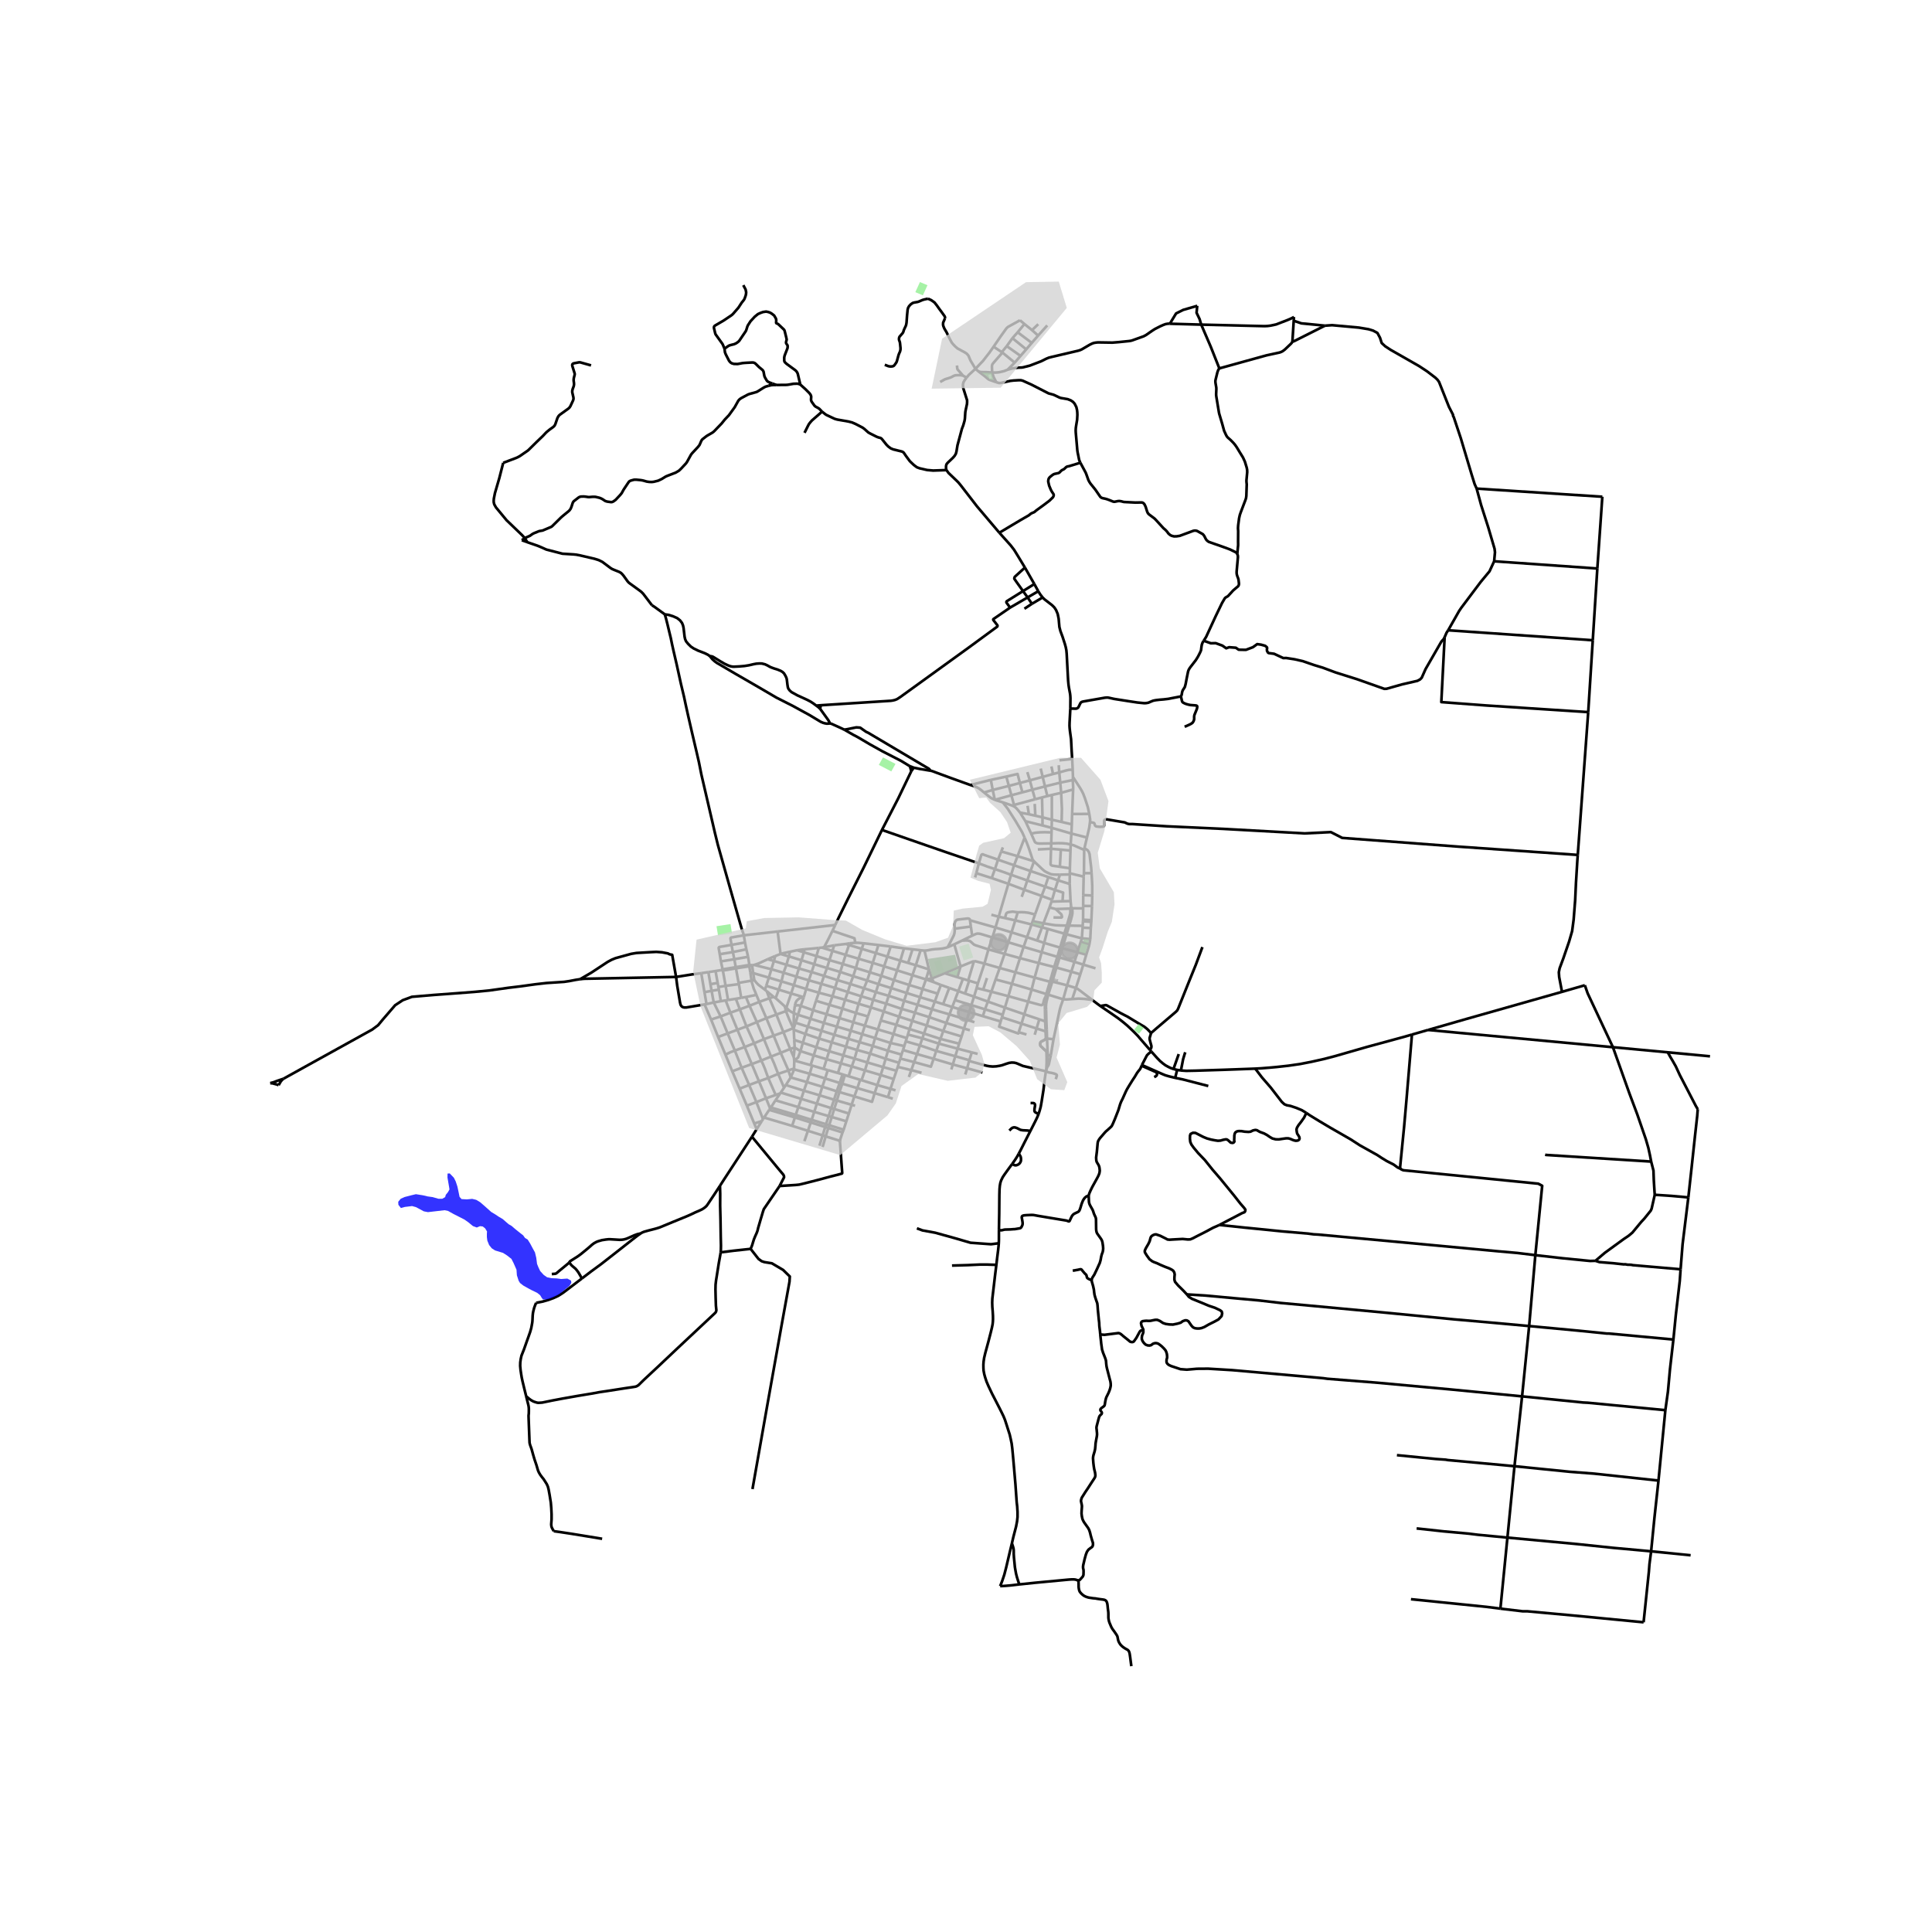<svg xmlns="http://www.w3.org/2000/svg" xmlns:xlink="http://www.w3.org/1999/xlink" width="960" height="960" viewBox="0 0 720 720"><defs><style>*{stroke-linejoin:round;stroke-linecap:butt}</style></defs><g id="figure_1"><path id="patch_1" d="M0 720h720V0H0z" style="fill:#fff"/><g id="axes_1"><path id="patch_2" d="M90 631.227h558V95.973H90z" style="fill:#fff"/><g id="LineCollection_1"><path d="m582.11 369.63 8.514-2.457M532.203 383.831l14.229-4.086 35.678-10.114M587.985 318.61l-.172 2.357-.493 8.042-.304 6.497-.565 7.21-.565 4.276-1.13 3.898-2.173 6.33-1.347 3.605-.305 1.509.13 1.803 1.05 5.494M400.947 368.198l-3.266-.995M400.947 368.198l1.642-5.099M406.992 372.614l-4.438-3.393-.99-.714-.617-.31M399.589 372.32l.452-1.361.906-2.761M482.221 118.14l-1.302.663-1.217.512-4.158 1.603-2.09.44-1.088.139-1.12.049-23.581-.568" clip-path="url(#pdb9542de83)" style="fill:none;stroke:#000"/><path d="m435.97 120.645.305.01 11.39.323M454.424 137.319l-3.234-8.161-3.525-8.18" clip-path="url(#pdb9542de83)" style="fill:none;stroke:#000"/><path d="m446.175 113.972-.25 2.588 1.123 2.349.617 2.07M360.22 140.727l-.722.955-.465.825-.15.764-.002.658.074.66 1.443 4.562.012.625-.042.76-.566 2.66-.067.508-.148 2.258-.068.488-.091.462-.455 1.592-.501 1.307-1.646 6.129-.382 2.325-.23.832-.442.756-.638.735-1.986 1.899-.363.443-.156.395-.074.444v.783l.16.643M372.427 198.53l-8.323-9.82-4.189-5.426-1.814-2.347-.854-1.042-.483-.501-3.257-3.115-.792-1.084M306.355 153.403l1.26 1.005.515.312.548.247 2.34 1.1.5.156.567.149 4.092.711 1.388.361 1.295.564 2.13 1.103.608.339.523.395 1.457 1.31.282.16.375.211 2.39 1.204.402.162.383.14.608.142.35.162.262.24.254.31 1.443 1.806.69.703.932.688.96.4 2.96.725.492.151.429.328.815 1.195 1.466 1.987.827.798.68.632 1.122.843 1.053.39 2.762.633 2.246.196 4.954-.166M392.176 365.804l1.536-5.215M392.176 365.804l5.505 1.4M392.176 365.804l-.904.072M392.176 365.804l-1.542 4.876M390.399 391.814l-.202-4.77M390.399 391.814l-.42.015M390.399 391.814l.057 1.426M399.398 338.495l4.26.032M399.398 338.495l-.476.108M399.398 338.495l-.222-.723M398.457 344.943l.686-2.328.244-.96.151-.588.098-.541.031-.818-.03-.494-.24-.72M392.862 360.38l-5.754-1.476M392.862 360.38l-1.59 5.496M392.862 360.38l.85.209M392.862 360.38l1.187-3.797M391.272 365.876l-1.356 4.565M391.272 365.876l-5.702-1.55M389.916 370.441l-.289 1.09M389.916 370.441l-5.457-1.663M389.916 370.441l.718.24M389.87 374.096l-.44-.03M389.87 374.096l.132-.767.632-2.649M389.847 376.335l-.048-1.193.07-1.046M389.506 380.627l.153 3.198M389.506 380.627l-2.184-.756M389.506 380.627l.45.022M389.425 376.353l.015.79.066 3.484M390.197 387.045l2.415.232M390.197 387.045l-.429-.02M390.197 387.045l-.104-3.201M389.979 391.829l.07 2.303v1.948l-.078 1.482-.045 1.156M389.979 391.829l-1.03-.925-.893-.854-.246-.26-.132-.3-.047-.43.078-.458.132-.238.203-.19.972-.505.276-.15.195-.158.152-.14.13-.196" clip-path="url(#pdb9542de83)" style="fill:none;stroke:#000"/><path d="m389.768 387.025-.129.196-.152.14-.195.157-.276.15-.972.505-.203.191-.132.238-.078.459.047.428.132.301.246.26.893.854 1.03.925M391.602 393.299l-.726 3.292-.07.245-.118.245-.387.561" clip-path="url(#pdb9542de83)" style="fill:none;stroke:#000"/><path d="m390.301 397.642.083-.802.04-1.385.032-2.215M390.301 397.642l-.375 1.076M389.926 398.718l-.154.512M387.054 415.167l-.562 1.331-.78 1.595-1.755 3.446M379.68 429.885l.595-1.093 1.544-3.07 2.138-4.183" clip-path="url(#pdb9542de83)" style="fill:none;stroke:#000"/><path d="m376.14 421.328.804-.79.42-.278.531-.128.5.06.686.249.944.496.39.158.343.06.476.076 1.17.052.46.023.43.053.663.18M372.271 458.44l-.008 3.724-.039 1.158M371.312 471.38l.265-2.31.382-3.062.171-1.572.094-1.114M341.7 457.768l2.092.772 4.717.858 7.43 2.06 5.74 1.674 7.654.557 2.891-.367M377.1 575.17l.553-2.386 1.003-3.86.372-1.945.176-1.628v-1.903l-.131-2.05-.187-1.612-.46-6.567-.694-8.117-.286-3.171-.198-2.095-.234-1.88-.343-1.64-.39-1.715-.538-1.67-.648-2.039-.6-1.828-.539-1.309-.71-1.46-.881-1.752-1.639-3.19-.99-1.91-1.342-2.829-.749-1.745-.499-1.52-.335-1.196-.258-1.354-.062-.948-.016-1.271.086-1.196.203-1.362.421-1.775 1.17-4.303.92-3.573.406-1.7.226-1.129.102-.903.054-1.03-.015-1.197-.102-1.737-.14-1.693-.047-1.535.055-1.46.234-2.023.429-3.663.351-3.025.484-3.896" clip-path="url(#pdb9542de83)" style="fill:none;stroke:#000"/><path d="m354.782 471.635 5.96-.165 4.54-.21h2.418l3.612.12M406.992 372.614l1.887 1.422 1.184.874M428.56 391.295l-3.205-3.701-1.31-1.535-1.475-1.513-1.318-1.263-1.162-1.084-1.249-1.053-1.068-.85-1.202-.918-1.997-1.385-4.511-3.083M428.904 385.043l-.062-.17-.157-.202-1.06-1.095-.679-.565-.46-.36-2.364-1.385-3.877-2.362-2.434-1.25-5.343-2.986-.234-.067-.21-.023-.281.052-1.68.28M437.32 398.397l1.373.323M437.32 398.397l1.96-5.575M429.076 391.89l2.152 2.4 1.1 1.128.999.85.975.722 1.115.617.858.407 1.046.383M438.693 398.72l1.397.218M438.693 398.72l-.74 2.964M404.144 316.098l.932-3.982M404.144 316.098l-.102.621M406.793 325.41l-.147-2.09-.598-4.967-.265-.813-.39-.601-.453-.347-.796-.494M390.7 326.86l-1.198 3.573M390.7 326.86l3.592 1.214M390.7 326.86l-6.664-2.243M393.153 331.664l-1.07 3.667M393.153 331.664l-3.651-1.231M393.153 331.664l1.14-3.59M395.97 335.868l.221-3.218-3.038-.986M379.278 339.984 378.36 343M374.53 342.14l.407-1.56.259-.37.423-.205.87-.167.912-.096 1.877.242M385.724 340.806l-2.385-.63-1.513-.193-1.182-.048-1.366.05M372.198 341.635l2.332.504M372.198 341.635l-2.747-.74M372.198 341.635l-1.219 4.016M375.795 329.373l-3.142 10.636-.455 1.626M378.36 343l6.077 1.514M378.36 343l-3.83-.86M378.36 343l-1.399 4.46M361.488 342.967l9.491 2.684M361.488 342.967l.32 2.328M355.78 346.086l-.062-1.625.234-.971.289-.383.32-.287.39-.12 3.705-.413.343.044.281.132.117.147.09.357M384.844 343.318l.88-2.512M384.844 343.318l-.407 1.196M384.844 343.318l4.029.777M388.873 344.095l2.248-5.914M388.873 344.095l-.55 1.503M397.558 344.951l-2.493-.07-1.825-.09-1.093-.15-3.274-.546M384.437 344.514l-1.71 4.737M384.437 344.514l3.885 1.084M403.484 345.035l-5.027-.092M403.484 345.035l-.025.668M403.484 345.035l.111-1.703M397.558 344.951l.899-.008M397.558 344.951l-.926 2.983M398.922 338.603l-.058 1.84-.445 1.595-.86 2.913M398.457 344.943l-.993 3.241M388.322 345.598l-1.806 4.915M388.322 345.598l2.133.577M370.98 345.65l5.981 1.81M370.98 345.65l-1.12 3.721M390.455 346.175l-1.315 5.218M390.455 346.175l6.177 1.76M376.961 347.46l5.767 1.79M376.961 347.46l-1.178 3.706M396.632 347.934l.832.25M396.632 347.934l-1.577 5.21M397.464 348.184l5.71 1.505M397.464 348.184l-1.583 5.2M382.728 349.25l-1.255 3.63M382.728 349.25l3.788 1.263M403.174 349.69l-.4 1.287M403.174 349.69l3.131.279M403.174 349.69l.285-3.987M369.86 349.371l5.923 1.795M369.86 349.371l-1.504 4.442M362.287 348.692l1.037-.477.518-.203.414-.09.57.018.658.117 4.375 1.314M406.305 349.969l-.335 1.947M406.305 349.969l.204-4.12M386.516 350.513l2.624.88M358.503 350.547l-2.87 1.377M358.503 350.547l3.784-1.855M368.356 353.813l-4.845-1.557-.522-.234-.367-.309-.85-.79-.375-.233-.71-.18-.749-.038-1.435.075M375.783 351.166l5.69 1.715M375.783 351.166l-1.407 4.31M389.14 351.393l-.935 3.452M389.14 351.393l5.915 1.751M315.21 351.79l1.395-.242M315.21 351.79l1.188.38M315.21 351.79l-4.338.503M355.632 351.924l2.335 8.247M355.632 351.924l-2.488 1.099M381.473 352.88l6.732 1.965M381.473 352.88l-1.357 4.19M306.316 353.15l3.908 1.212M306.316 353.15l-1.175.1M306.316 353.15l.812-.157M344.532 354.272l.815-.064.698-.117.726-.15.64-.106 1.146-.128.96-.045 1.435-.135 1.022-.18 1.17-.324M355.78 346.086v.963l-.109.798-.203.707-1.357 2.678-.967 1.79M395.055 353.144l.826.24M395.055 353.144l-1.006 3.44M395.881 353.383l5.656 1.477M395.881 353.383l-1 3.434M336.895 353.421l3.175.361M336.895 353.421l-1.365 4.575M331.934 352.73l2.41.338 2.551.353M368.356 353.813l-1.484 5.28M368.356 353.813l6.02 1.664M297.065 354.13l2.52.774M297.065 354.13l-2.676.556M299.803 353.768l-1.396.165-1.342.196M343.081 354.129l-3.011-.347M343.081 354.129l-1.77 5.575M344.532 354.272l-.667-.064-.784-.08M344.532 354.272l1.67 7.004M401.537 354.86l1.238-3.883M401.537 354.86l-1.13 3.593M401.537 354.86l3.288.927M388.205 354.845l5.844 1.738M388.205 354.845l-1.097 4.059M290.887 355.521l3.097.902M290.887 355.521l-1.997.767M290.887 355.521l-1.084-8.378M294.39 354.686l-2.302.497-1.2.338M374.376 355.477l-1.812 5.26M374.376 355.477l5.74 1.594M404.825 355.787l-1.104 3.698M405.97 351.916l-.101.452-1.044 3.42M394.049 356.583l.831.234M394.88 356.817l5.528 1.636M394.88 356.817l-1.168 3.772M380.116 357.07l-1.7 5.273M380.116 357.07l6.992 1.834M335.53 357.996l-4.829-1.49M335.53 357.996l2.894.858M335.53 357.996l-1.185 3.634M362.961 358.226l-2.133 7.163M366.872 359.093l-3.382-.867h-.529M357.967 360.171l4.497-1.81.497-.135M400.408 358.453l-1.172 3.675M400.408 358.453l3.313 1.032M387.108 358.904l-1.538 5.422M281.089 359.598l6.373 1.61M281.089 359.598l-.811.113M286.09 357.485l-3.347 1.55-1.654.563M366.872 359.093l5.692 1.644M366.872 359.093l-2.446 7.378M403.721 359.485l4.541 1.377M403.721 359.485l-1.132 3.614M341.31 359.704l-2.886-.85M341.31 359.704l4.892 1.572M341.31 359.704l-1.279 3.716M357.967 360.171l-5.908 2.537M357.967 360.171l-1.205 3.97M393.712 360.589l5.524 1.54M372.564 360.737l5.851 1.606M372.564 360.737l-1.536 4.286M346.202 361.276l1.072 3.352M346.202 361.276l-1.116 3.717M334.345 361.63l-1.186 3.611M334.345 361.63l-4.86-1.49M334.345 361.63l5.686 1.79M399.236 362.128l-1.555 5.075M399.236 362.128l3.353.971M378.415 362.343l-1.287 4.291M378.415 362.343l7.155 1.983M352.059 362.708l4.703 1.433M352.059 362.708l-4.785 1.92M340.031 363.42l-1.178 3.657M340.031 363.42l5.055 1.573M385.57 364.326l-1.111 4.452M347.274 364.628l.674 1.39M347.274 364.628l-2.188.365M358.852 364.785l-1.716 4.577M358.852 364.785l1.976.604M358.852 364.785l-2.09-.644M345.086 364.993l2.862 1.025M345.086 364.993l-1.28 3.604M371.028 365.023l6.1 1.611M371.028 365.023l-1.573 4.557M360.828 365.39l.343.091M347.948 366.018l2.703 1.052M364.426 366.47l-3.255-.989M364.426 366.47l-.46 1.75M377.128 366.634l-1.341 4.612M377.128 366.634l7.33 2.144M397.681 367.203l-1.47 5.21M363.966 368.22l-.97 3.207M363.966 368.22l2.436.583M384.459 368.778l-1.308 4.514M357.136 369.362l-1.274 3.35M357.136 369.362l-3.382-1.196M357.136 369.362l2.514.898M369.455 369.58l-3.053-.777M369.455 369.58l6.332 1.666M369.455 369.58l-1.295 3.68M390.634 370.68l5.577 1.734M375.787 371.246l-1.297 4.26M375.787 371.246l7.364 2.046M362.997 371.427l-.993 3.147M362.997 371.427l-3.347-1.167M362.997 371.427l5.163 1.832M389.627 371.531l-.163 1.903-.035.632M383.151 373.292l4.628 1.248.437.046.257-.151.203-.24.148-.46.265-1.083.125-.335.133-.29.28-.496M396.21 372.414l1.336.057 2.043-.15M406.992 372.614l-2.894-.353-1.256-.068-.913-.038-2.34.166" clip-path="url(#pdb9542de83)" style="fill:none;stroke:#000"/><path d="m392.612 387.277.994-4.649 1.217-5.816.203-.842.25-.888.935-2.668M368.16 373.26l-1.074 2.883M368.16 373.26l6.33 2.246M383.151 373.292l-1.423 4.699M374.49 375.506l-.813 2.685M374.49 375.506l7.238 2.485M381.728 377.99l-1.04 3.498M381.728 377.99l5.594 1.881M366.284 378.694l.802-2.55M366.284 378.694l6.636 1.98M366.284 378.694l-5.083-1.517M360.313 380.023l-1.062 3.276M360.313 380.023l.888-2.846M360.313 380.023l2.833.925M360.313 380.023l-6.467-1.988M389.768 387.025l-.11-2.674M354.52 398.568l.574-1.872M322.347 398.916l-1.282 3.649M322.347 398.916l.873-2.979M322.347 398.916l5.86 1.719M322.347 398.916l-4.911-1.48M328.208 400.635l-1.258 3.741M328.208 400.635l.939-2.958M328.208 400.635l4.841 1.5M399.862 289.553l-.101-2.695M399.862 289.553l-.071 1.151M405.94 303.323l-.547-2.56-1.077-3.296-.6-1.58-.523-1.076-.78-1.317-2.551-3.94M361.626 292.55l7.628-1.905M346.778 287.227l.61.128.716.262.687.264 5.43 2.001 7.405 2.668M366.73 295.34l-1.12-.943-.789-.572-.795-.422-.983-.413-1.417-.44M391.987 296.263l.006 9.234M391.987 296.263l3.477-.796M391.987 296.263l-1.676.414M370.737 298.08l6.176-1.707M370.737 298.08l-.773-3.685M370.737 298.08l2.977.93M366.73 295.34l1.89 1.517.788.564 1.33.659M377.154 300.193l.74-.202M377.154 300.193l-3.44-1.183M380.142 302.83l-1.069-1.29-.444-.47-.555-.443-.92-.434M405.94 303.323l-6.396.022M406.213 306.366l.038-.563.018-.404-.329-2.076M382.146 306.042l-2.004-3.211M382.146 306.042l2.154 4.629M382.146 306.042l6.361 1.579M391.763 314.312l.119-4.1M391.763 314.312l-.072 2.002M384.3 310.671l1.154 2.626.238.516.293.237.507.217.96.099 4.31-.054M399.008 314.713l-1.486-.318-1.467-.135-1.669-.03-2.623.082M399.008 314.713l.271-4.072M399.008 314.713l-.074 2.266M404.042 316.72l-.863-.36-3.03-1.337-1.141-.31M386.767 316.56l4.924-.246M391.69 316.314l3.655.323M394.983 323.021l-2.789-.402-.28-.098-.282-.188-.118-.302.177-5.717M395.345 316.637l-.362 6.384M395.345 316.637l3.589.342M398.934 316.98l-.222 6.605M404.042 316.72l-.086 8.677M394.983 323.021l3.729.564M398.712 323.585l-.022 1.864M403.956 325.397l-.109 1.302M403.956 325.397l2.837.014M391.86 336.008l.224-.677M391.86 336.008l-.74 2.173M391.86 336.008l4.11-.14M398.965 335.816l-2.996.052M398.965 335.816l-.315-6.377M398.965 335.816l.21 1.956M391.12 338.181l2.292.589M403.658 338.527l-.024 4.211M403.658 338.527l.01-.916M393.412 338.77l5.51-.167M392.597 341.914l2.9.03.165-.06.093-.113.008-.203-.137-.542-.078-.192-.132-.195-2.004-1.87M385.724 340.806l2.466-6.92M403.634 342.738l3.086.186M403.634 342.738l-.039.594M331.934 352.73l-4.563-.55M331.934 352.73l-1.233 3.776M330.701 356.506l-4.298-1.324M330.701 356.506l-1.217 3.634M329.484 360.14l-4.251-1.301M329.484 360.14l-1.03 3.536M328.455 363.676l-4.267-1.324M328.455 363.676l4.704 1.565M328.455 363.676l-1.077 3.07M333.159 365.241l-.999 2.995M333.159 365.241l5.694 1.836M350.65 367.07l3.104 1.096M350.65 367.07l-1.224 3.223M338.853 367.077l-.975 2.98M338.853 367.077l4.954 1.52M349.426 370.293l-5.62-1.696M349.426 370.293l-1.05 2.96M355.862 372.711l-.982 2.574M355.862 372.711l6.142 1.863M362.004 374.574l-.803 2.603M362.004 374.574l5.082 1.57M367.086 376.143l6.591 2.048M373.677 378.19l-.284.93M338.715 401.374l.9-2.559M394.568 285.167l.182 2.692M399.76 286.858l-.194-4.026M394.75 287.86l2.565-.732 1.034-.232.74-.03.672-.008M387.84 286.417l.733 3.107M394.75 287.86l.375 3.809M394.75 287.86l-2.315.594M388.573 289.524l.862 3.56M388.573 289.524l3.862-1.07M388.573 289.524l-4.785 1.292M399.79 290.704l-4.665.965M399.921 294.21l.016-.8-.146-2.706M395.125 291.669l.339 3.798M395.125 291.669l-5.69 1.414M389.435 293.083l.876 3.594M389.435 293.083l-4.698 1.212M399.921 294.21l-4.457 1.257M399.921 294.21l-.377 9.135M366.73 295.34l3.234-.945M395.635 306.307l.109-4.852-.28-5.988M390.311 296.677l-1.98.506M388.331 297.183l.173 7.409M388.331 297.183l-2.579.679M385.603 299.581l.24 4.407M382.935 300.297l.506 3.153M380.142 302.83l3.299.62M383.44 303.45l2.404.538M385.844 303.988l2.66.604M388.504 304.592l.003 3.029M388.504 304.592l3.489.905M391.993 305.497l-.072 3.014M391.993 305.497l3.642.81M395.635 306.307l3.799.904M399.434 307.211l.11-3.866M399.434 307.211l-.155 3.43M388.507 307.62l3.414.89M391.921 308.51l-.04 1.703M391.921 308.51l7.358 2.13M384.3 310.671l1.529-.323.85-.09.952-.076 1.638-.045 2.613.076M399.28 310.64l5.796 1.476M406.213 306.366l-.293 2.121-.844 3.63M321.84 351.548l5.53.632M321.84 351.548l-.686 2.054M318.75 351.376l.968-.031 2.122.203M316.605 351.548l-.207.622M318.75 351.376l-.655.022-1.49.15M316.398 352.17l4.756 1.432M316.398 352.17l-1.236 3.682M327.37 352.18l-.967 3.002M305.141 353.25l-.868 3.046M299.803 353.768l2.668-.218 2.67-.3M321.154 353.602l5.249 1.58M321.154 353.602l-1.202 3.68M299.803 353.768l-.218 1.136M310.224 354.362l4.938 1.49M310.224 354.362l-1.123 3.453M310.224 354.362l.648-2.07M294.39 354.686l-.406 1.737M299.585 354.904l4.688 1.392M299.585 354.904l-.898 2.949M326.403 355.182l-1.17 3.657M315.162 355.852l4.79 1.43M315.162 355.852l-1.092 3.393M304.273 356.296l4.828 1.52M304.273 356.296l-.827 3.039M293.984 356.423l-.898 3.115M293.984 356.423l4.703 1.43M288.89 356.288l-.476 1.844M288.89 356.288l-2.8 1.197M319.952 357.281l5.281 1.558M319.952 357.281l-.99 3.461M286.09 357.485l2.324.647M309.101 357.815l4.97 1.43M309.101 357.815l-.89 2.927M298.687 357.853l-.967 3.062M298.687 357.853l4.759 1.482M288.414 358.132l-.952 3.077M288.414 358.132l4.672 1.406M325.233 358.839l-1.045 3.513M303.446 359.335l4.766 1.407M303.446 359.335l-.99 2.934M314.07 359.245l4.892 1.497M314.07 359.245l-.944 2.972M293.086 359.538l-1.084 2.965M293.086 359.538l4.634 1.377M308.212 360.742l4.914 1.475M308.212 360.742l-1.1 2.941M318.962 360.742l5.226 1.61M318.962 360.742l-1 3.07M297.72 360.915l-.928 3.047M297.72 360.915l4.735 1.354M287.462 361.209l-.927 3.124M287.462 361.209l4.54 1.294M279.248 360.102l.371 2.231M279.248 360.102l.386-.113.644-.278M279.248 360.102l-4.981.764M313.126 362.217l-1.022 3.04M313.126 362.217l4.837 1.594M302.455 362.27l4.657 1.413M302.455 362.27l-1.045 3.046M324.188 362.352l-1.014 3.04M292.002 362.503l-.772 3.235M292.002 362.503l4.79 1.46M367.812 364.492l-1.41 4.31M307.112 363.683l4.992 1.573M307.112 363.683l-1.037 2.973M317.963 363.811l5.21 1.58M317.963 363.811l-1.069 2.89M296.792 363.962l-.951 3.175M296.792 363.962l4.618 1.354M286.535 364.333l-.983 3.05M286.535 364.333l4.695 1.405M286.535 364.333l-5.852-1.695M261.338 362.683l-3.48.459-3.533.564-2.371.376M216.203 364.91l4.135-2.407 6.123-4.033 1.45-.783 1.452-.601 5.85-1.61 1.966-.331 5.195-.302 2.2-.105 2.09.15 2.216.414.67.339.952.188 1.452 8.253" clip-path="url(#pdb9542de83)" style="fill:none;stroke:#000"/><path d="m216.203 364.91 1.53-.15 34.22-.678M262.57 374.319l-6.755 1.131-.811.016-.578-.151-.413-.278-.242-.339-.164-.33-.187-.82-1.03-6.14-.436-3.326M312.104 365.256l-.912 2.905M312.104 365.256l4.79 1.445M301.41 365.316l4.665 1.34M301.41 365.316l-.967 3.25M291.23 365.738l-1.007 3.077M291.23 365.738l4.61 1.399M323.174 365.392l-1.202 2.919M323.174 365.392l4.204 1.354M306.075 366.656l5.117 1.505M306.075 366.656l-.905 3.295M327.378 366.746l-.967 2.987M327.378 366.746l4.782 1.49M316.894 366.7l-.944 2.995M316.894 366.7l5.078 1.61M295.84 367.137l-.998 3.1M295.84 367.137l4.603 1.43M311.192 368.16l-.952 3.13M311.192 368.16l4.758 1.535M332.16 368.236l-.967 2.874M332.16 368.236l5.718 1.82M321.972 368.31l-1.03 2.965M321.972 368.31l4.439 1.423M300.443 368.567l4.727 1.384M300.443 368.567l-.905 3.069M285.092 368.857l.46-1.475M285.092 368.857l.654.53M281.118 365.253l.392.508.46.563.695.7 2.427 1.833M326.41 369.733l-1.005 2.874M326.41 369.733l4.783 1.377M315.95 369.695l-.998 2.874M315.95 369.695l4.993 1.58M305.17 369.95l5.07 1.34M305.17 369.95l-1.065 3.017M337.878 370.056l-.936 2.904M337.878 370.056l5.008 1.573M331.193 371.11l-.936 2.919M331.193 371.11l5.749 1.85M320.943 371.275l-.952 2.814M320.943 371.275l4.462 1.332M310.24 371.29l-1.138 3.187M310.24 371.29l4.712 1.279M289.061 371.982l1.162-3.167M289.061 371.982l-.772-.482M289.061 371.982l3.401 3.047M325.405 372.607l-.827 2.836M325.405 372.607l4.852 1.422M314.952 372.569l-1.024 3.323M314.952 372.569l5.04 1.52M336.942 372.96l-.897 3.025M336.942 372.96l5.008 1.498M348.376 373.254l-1.06 2.881M348.376 373.254l3.097.97M348.376 373.254l-5.49-1.625M330.257 374.029l-.921 2.919M330.257 374.029l5.788 1.956M319.991 374.089l-.988 3.425M319.991 374.089l4.587 1.354M354.88 375.285l-1.034 2.75M354.88 375.285l6.32 1.892M354.88 375.285l-3.407-1.061M293.047 375.526l1.795-5.289M293.047 375.526l-.585-.497M293.047 375.526l.968.985M324.578 375.443l-1.13 3.364M324.578 375.443l4.758 1.505M336.045 375.985l-.968 2.91M336.045 375.985l4.922 1.406M347.317 376.135l-1.017 2.93M347.317 376.135l6.529 1.9M347.317 376.135l-5.367-1.677M329.336 376.948l-1.085 3.342M329.336 376.948l5.741 1.948M353.846 378.035l-1.192 3.206M335.077 378.896l-1.065 3.018M335.077 378.896l4.9 1.55M346.3 379.065l-.925 3.106M346.3 379.065l6.354 2.176M346.3 379.065l-5.333-1.674M372.92 380.674l.473-1.554M379.623 384.68l-.157.47-7.11-2.552.564-1.924M352.654 381.24l-1.129 2.964M352.654 381.24l6.597 2.06M345.375 382.171l-1.022 2.996M345.375 382.171l6.15 2.033M345.375 382.171l-5.399-1.725M295.795 383.163l.698-2.018M295.795 383.163l.045-5.568M295.795 383.163l-.002.338M359.251 383.3l-.894 2.948M359.251 383.3l2.188.645M351.525 384.204l-1.048 2.957M351.525 384.204l6.832 2.044M358.357 386.248l-.93 2.696M302.081 396.93l1.17-3.62M302.081 396.93l.58.173M302.081 396.93l-6.078-1.7M306.936 398.358l1.12-3.617M306.936 398.358l1.557.438M306.936 398.358l-4.276-1.255M382.857 287.74l.931 3.076M375.032 289.416l.93 3.469M375.032 289.416l-5.778 1.229M380.088 291.79l-.874-3.352-4.182.978M383.788 290.816l-3.7.974M383.788 290.816l.949 3.479M380.088 291.79l-4.126 1.095M380.088 291.79l.93 3.49M375.962 292.885l-5.998 1.51M375.962 292.885l.951 3.488M384.737 294.295l-3.72.985M384.737 294.295l1.015 3.567M381.017 295.28l-4.104 1.093M376.913 296.373l.981 3.618M385.752 297.862l-7.858 2.13M406.72 342.924l.236-5.281M406.72 342.924l-.045.621M403.459 345.703l3.05.147M406.509 345.85l.166-2.305M281.058 388.797l3.64-1.525M281.058 388.797l-3.542 1.407M281.058 388.797l2.655 6.422M281.058 388.797l-2.867-6.29M338.954 383.5l5.4 1.667M338.954 383.5l-4.942-1.586M338.954 383.5l1.022-3.054M338.954 383.5l-.6 2.04M299.194 388.61l-.88 3.114M299.194 388.61l.968-3.281M299.194 388.61l-3.198-1.054M299.194 388.61l5.024 1.67M289.337 378.103l2.616 6.55M289.337 378.103l-2.618-6.084M289.337 378.103l3.549-1.284M289.337 378.103l-3.747 1.343M296.152 390.385l-1.673.542M296.152 390.385l2.161 1.339M296.152 390.385l-.156-2.829M296.152 390.385l-.374 3.506M281.883 370.762l-3.893.798M281.883 370.762l1.08 2.617M280.09 365.46l.133.73.671 2.241.632 1.445.357.886M355.094 396.696l.919-3.073M355.094 396.696l-7.159-2.125M355.094 396.696l5.336 1.423M289.073 408.07l1.687-.608M289.073 408.07l-3.601 1.224M289.073 408.07l-2.781-6.33M342.825 389.585l-1.083 3.24M342.825 389.585l.916-2.63M342.825 389.585l6.096 2.055M342.825 389.585l-5.282-1.503M349.864 388.922l-.943 2.718M349.864 388.922l.613-1.761M349.864 388.922l7.021 1.88M349.864 388.922l-6.123-1.967M297.39 378.187l-.897 2.958M297.39 378.187l1.02-3.322M297.39 378.187l4.661 1.472M297.39 378.187l-1.55-.592M330.928 391.566l-.868 2.998M330.928 391.566l.962-2.886M330.928 391.566l-5.68-1.76M330.928 391.566l5.031 1.444M282.964 373.379l3.755-1.36M282.964 373.379l-3.636 1.44M282.964 373.379l2.626 6.067M261.338 362.683l2.644-.406M261.338 362.683l1.195 7.07M295.931 398.193l.072-2.963M295.931 398.193l-.013.324M295.931 398.193l-2.104.72M356.885 390.803l-.872 2.82M356.885 390.803l.542-1.859M356.885 390.803l5.268 1.388M340.967 377.391l.983-2.933M340.967 377.391l-.99 3.055M292.195 405.34l.664-.974M292.195 405.34l-1.225 1.828M292.195 405.34l-2.193-5.135M343.74 386.955l.613-1.788M343.74 386.955l-5.386-1.416M286.719 372.019l1.57-.519M286.719 372.019l-.973-2.632M290.002 400.205l3.825-1.293M290.002 400.205l-3.71 1.535M287.345 393.754l1.112 2.488 1.545 3.963M298.313 391.724l4.938 1.587M296.003 395.23l1.413-1.121.897-2.385M262.57 374.319l2.432 5.63M262.57 374.319l.726-.131M265.002 379.948l3.564-1.158M265.002 379.948l2.621 6.494M306.152 384.14l-.904 2.904M306.152 384.14l.883-2.922M306.152 384.14l-5.101-1.52M306.152 384.14l4.775 1.497M290.76 407.462l.21-.294M290.76 407.462l-1.763 2.595M361.241 395.11l-5.228-1.487M361.241 395.11l.912-2.92M361.241 395.11l-.086.278M326.122 386.849l-.873 2.956M326.122 386.849l1.04-3.206M326.122 386.849l-4.813-1.437M326.122 386.849l5.768 1.831M324.266 392.642l-1.046 3.295M324.266 392.642l.983-2.837M324.266 392.642l-4.868-1.355M324.266 392.642l5.794 1.922M334.095 399.037l-4.948-1.36M334.095 399.037l.473-1.443M334.095 399.037l-1.046 3.099M295.778 393.89l-1.299-2.963M296.003 395.23l-.132-.993-.093-.346M316.145 387.127l-.85 2.942M316.145 387.127l.92-3.017M316.145 387.127l-5.218-1.49M316.145 387.127l4.215 1.254M281.885 410.72l3.587-1.426M281.885 410.72l-3.545 1.333M281.885 410.72l-2.702-6.378M281.885 410.72l2.471 6.366M339.61 287.414l-4.891 10.173-6.038 11.707M311.27 344.717l1.217-2.604 3.51-7.117 5.864-11.657 6.82-14.045M364.782 321.751l-11.935-4.075-7.364-2.543-16.802-5.839M294.678 401.534l-1.82 2.832M294.678 401.534l-.85-2.622M294.678 401.534l6.015 1.717M295.918 398.517l-.358.994-.25.526-.632 1.497M300.162 385.329l.889-2.709M300.162 385.329l-4.353-1.55M300.162 385.329l5.086 1.715M273.861 391.527l3.655-1.323M273.861 391.527l-2.692-6.409M273.861 391.527l2.527 6.396M270.37 393.074l1.015-.541.792-.392.796-.293.888-.321M288.31 385.953l3.643-1.3M288.31 385.953l-3.613 1.319M288.31 385.953l-2.72-6.507M288.31 385.953l2.637 6.403M337.543 388.082l.387-1.214M337.543 388.082l-.547 1.769M305.248 387.044l-1.03 3.236M305.248 387.044l4.696 1.415M282.853 402.971l3.439-1.23M282.853 402.971l-3.67 1.371M282.853 402.971l-2.691-6.417M282.853 402.971l2.619 6.323M336.996 389.85l-5.106-1.17M336.996 389.85l-.468 1.468M277.99 371.56l1.338 3.259M277.99 371.56l-1.758.302M343.807 368.597l-.921 3.032M280.683 362.638l-1.064-.305M280.683 362.638l-.405-2.927M280.683 362.638l.435 2.615M308.056 394.74l.952-2.986M308.056 394.74l5.336 1.543M308.056 394.74l-4.805-1.43M348.92 391.64l-.985 2.93M348.92 391.64l7.093 1.983M360.43 398.119l5.718 1.565M360.43 398.119l-.703 2.317M360.43 398.119l.725-2.731M317.436 397.436l-1.184 3.646M317.436 397.436l1.042-2.913M317.436 397.436l-4.044-1.153M342.886 371.629l-.936 2.829M309.008 391.754l.936-3.295M309.008 391.754l-4.79-1.474M309.008 391.754l5.273 1.55M265.984 373.598l2.582 5.192M265.984 373.598l-2.688.59M265.984 373.598l2.654-.485M265.984 373.598l-.792-4.346M275.72 376.157l3.608-1.338M275.72 376.157l-3.522 1.244M275.72 376.157l-1.49-3.935M278.19 382.508l-.638-1.614-1.832-4.737M294.48 390.927l-3.533 1.429M294.48 390.927l-2.527-6.275M285.472 409.294l1.537 3.804M314.28 393.303l-.888 2.98M314.28 393.303l1.015-3.234M314.28 393.303l4.198 1.22M284.697 387.272l-2.647-6.372M284.697 387.272l2.648 6.482M319.398 391.287l-.92 3.236M319.398 391.287l.962-2.906M319.398 391.287l-4.103-1.218M350.477 387.161l6.95 1.783M350.477 387.161l-6.124-1.994M331.89 388.68l1.087-3.334M279.328 374.819l2.722 6.081M281.094 418.71l2.812-.931M281.094 418.71l-2.754-6.657M281.094 418.71l.892 2.11M270.37 393.074l-2.747-6.632M270.37 393.074l2.528 6.165M307.035 381.218l1-3.24M307.035 381.218l-4.984-1.56M307.035 381.218l4.841 1.383M281.986 420.82l-1.755 2.803M281.986 420.82l1.92-3.041M315.295 390.069l-5.351-1.61M270.431 372.816l1.767 4.585M270.431 372.816l-1.793.297M270.431 372.816l.89-.136M329.147 397.677l.913-3.113M329.147 397.677l-5.927-1.74M304.218 390.28l-.967 3.03M293.827 398.912l-2.88-6.556M274.805 383.771l-2.607-6.37M274.805 383.771l2.711 6.433M274.805 383.771l3.386-1.263M274.805 383.771l-3.636 1.347M335.031 396.072l-4.971-1.508M335.031 396.072l.504-1.579M335.031 396.072l-.463 1.522M268.566 378.79l3.632-1.39M268.566 378.79l2.603 6.328M287.009 413.098l.274-.369M287.009 413.098l-.35.519M283.713 395.22l3.632-1.466M283.713 395.22l-3.551 1.334M286.292 401.74l-1.233-3.448-.592-1.43-.754-1.643M295.84 377.595l.359-2.686M294.015 376.511l.749.52 1.076.564M333.05 402.136l-1.19 3.645M321.31 385.412l-.95 2.969M321.31 385.412l.99-3.188M321.31 385.412l-4.244-1.302M301.051 382.62l1-2.961M301.051 382.62l-4.558-1.475M313.392 396.283l-1.109 3.597M375.795 329.373l1.013-3.351M375.795 329.373l5.9 2.207M375.795 329.373l-6.223-2.142M282.05 380.9l3.54-1.454M282.05 380.9l-3.86 1.608M272.898 399.24l3.49-1.317M272.898 399.24l2.752 6.469M290.947 392.356l-3.602 1.398M325.249 389.805l-4.889-1.424M379.212 319.072l-1.293 3.39M379.212 319.072l2.635-6.9M379.212 319.072l-6.06-1.765M379.212 319.072l6.15 1.918M341.742 392.825l-1.07 2.99M341.742 392.825l-5.214-1.507M341.742 392.825l6.193 1.746M311.876 382.6l-.949 3.037M311.876 382.6l.97-3.194M311.876 382.6l5.19 1.51M338.354 385.54l-.424 1.328M317.066 384.11l.939-3.138M103.832 404.407l.805-1.376.486-.575.494-.435M100.73 403.65l1.282-.353 1.225-.468 2.38-.808" clip-path="url(#pdb9542de83)" style="fill:none;stroke:#000"/><path d="m216.203 364.91-1.622.249-2.426.466-1.935.286-2.16.143-4.447.293-4.08.466-5.757.79-4.376.527-7.052.993-5.507.527-7.185.55-8.096.601-8.056.684-3.412 1.265-2.828 1.865-4.598 5.327-1.747 2.107-2.205 1.645-33.097 18.327M310.927 385.637l-.983 2.822M302.051 379.659l.964-3.185M323.22 395.937l-4.742-1.414M283.906 417.779l.45-.693M295.618 383.166l-1.533-3.352-1.2-2.995M292.462 375.03l.21.73.214 1.06M294.015 376.511l-.644.117-.485.191M340.672 395.814l6.244 1.711 1.02-2.954M295.996 387.556l-.187-3.777M278.34 412.053l-2.69-6.344M275.65 405.709l3.533-1.367M295.81 383.78l-.017-.28M291.953 384.652l3.665-1.486M381.696 331.58l6.494 2.307M381.696 331.58l1.143-3.455M381.696 331.58l-.938 2.648M335.96 393.01l.568-1.692M335.96 393.01l-.425 1.483M271.169 385.118l-3.546 1.324M276.388 397.923l3.774-1.37M276.388 397.923l2.795 6.42M277.516 390.204l2.646 6.35M274.23 372.222l-2.91.458M274.23 372.222l2.002-.36M376.808 326.022l6.031 2.103M376.808 326.022l1.11-3.56M370.786 323.9l2.702.909 3.32 1.213M587.985 318.61l3.898-53.226M406.213 306.366l1.204.242.171.042.169.094.097.132.168.59.066.162.117.152.215.149.284.086 1.135.12.942-.04.368-.057.2-.124.113-.17.039-1.986.187-.256.304-.12.36-.045 2.387.404 2.669.452 1.784.302.679.339.483.18.546.098 1.061-.007 12.854.831 20.968.963 30.454 1.685 9.735-.481 4.244 2.167 43.64 3.276 44.13 3.064M279.271 359.629l-.483-3.055M279.271 359.629l-.56.075-4.518.722M279.271 359.629l1.007.082M242.967 225.571l.866.536 3.924 2.852" clip-path="url(#pdb9542de83)" style="fill:none;stroke:#000"/><path d="m277.197 348.568-.242-.864-.43-1.197-1.107-3.822-3.339-11.692-4.555-16.146-1.092-4.439-5.055-21.79-.905-4.544-.858-3.732-1.779-7.584-1.388-6.05-.905-4.078-.656-3.085-1.154-4.83-1.575-7.179-1.155-4.98-.577-2.59-.453-2.227-.483-1.97-.702-2.95-.547-2.168-.483-1.692" clip-path="url(#pdb9542de83)" style="fill:none;stroke:#000"/><path d="m264.505 244.504-.648-.474-1.216-.602-2.497-.963-1.654-.813-.967-.647-1.076-1.053-.765-.933-.359-.843-.202-.933-.375-3.22-.203-.933-.374-.934-.749-.978-1.077-.842-1.606-.708-1.639-.496-1.341-.173M196.53 202.066l-2.06-.749M196.53 202.066l-.96-1.543M242.967 225.571l-3.233-4.25-.667-.692-.718-.564-3.643-2.638-.429-.342-.394-.44-1.462-2.04-.5-.605-.499-.489-.702-.399-1.77-.707-.835-.358-.636-.398-2.976-2.232-1.373-.684-1.576-.497-5.522-1.287-1.249-.233-1.014-.105-3.742-.232-.402-.026-.369-.094-5.105-1.319-.452-.113-.37-.146-1.616-.727-.76-.325-.698-.277-3.725-1.286M340.53 286.09l-.92 1.324M340.53 286.09l-1.435-.534M346.778 287.227l-3.97-.663-2.278-.474M591.883 265.384l1.696-26.782M538.373 237.453l-1.238 24.2 16.88 1.264 37.868 2.467M314.679 271.945l-2.005-.948-2.005-.896-.6-.282-.414-.154-.405-.049M264.505 244.504l.507.602.542.647.78.685.725.549 7.142 4.191 4.829 2.784 3.767 2.182 6.584 3.853 5.976 3.024 6.193 3.386 4.322 2.596.835.354.678.195.757.128.546-.022.562-.042M305.646 264.165l.928 1.279 1.716 2.378.46.662.351.64.149.492M310.872 352.293l-3.744.7M269.38 361.637l1.032 5.751M269.38 361.637l-.084-.373M269.38 361.637l.687-.052 4.2-.719M269.38 361.637l-.725-.086M381.847 312.173l-.917-2.036-2.512-4.243-2.88-4.514-1.824-2.37M382.84 328.125l6.662 2.308M382.84 328.125l1.196-3.508M389.502 330.433l-1.312 3.454M388.19 333.887l3.894 1.444M362.287 348.692l-.48-3.397M355.78 346.086l6.027-.79M403.847 326.7l-.152 6.888M403.847 326.7l-5.157-1.25M398.69 325.45l-.014.427M407.04 333.726l.003-3.582-.121-2.567-.13-2.166M285.552 367.382l4.671 1.433M290.223 368.815l4.619 1.422M294.842 370.237l4.696 1.399M299.538 371.636l-1.127 3.23M296.199 374.909l.304-1.234.398-.737.554-.527.741-.512 1.342-.263M377.919 322.462l6.117 2.155M377.919 322.462l-5.992-2.082M384.036 324.617l1.326-3.627M398.65 329.439l-4.358-1.365M398.65 329.439l.026-3.562M399.566 282.832l-4.74.52M398.88 264.067l-.282 5.282-.023 1.098.055.956.124 1.159.398 2.904.205 4.062.209 3.304M398.676 325.877l-3.65.078M364.7 138.463l-1.183-1.02M371.287 142.443l-1.9-.669-.519-.185-.483-.235-.428-.333-.912-.783-1.411-1.078-.935-.697" clip-path="url(#pdb9542de83)" style="fill:none;stroke:#000"/><path d="m369.755 138.826-2.41-.146-1.061-.002-.709-.027-.876-.188M381.96 211.517l-2.684-4.432-1.35-2.183-1.279-1.663-4.22-4.71" clip-path="url(#pdb9542de83)" style="fill:none;stroke:#000"/><path d="m402.608 172.455-4.154 1.262-.626.125-.265.089-.229.143-.637.604-.139.122-.14.081-.702.36-.262.214-.6.617-.195.137-.197.089-1.5.33-.364.157-.337.209-1.007.8-.218.264-.223.343-.132.504-.04.583.352 1.524.577 1.396.19.383.122.241.133.211.592.9.08.25-.017.329-.046.118-.088.22-.131.256-1.264 1.234-1.896 1.441-2.866 2.088-.392.307-.2.18-.221.191-.203.125-.58.247-.292.124-.309.175-.249.184-.507.424-3.19 1.835-7.809 4.658M381.96 211.517l3.502 6.133M381.252 220.276l-2.616-3.665-.64-.948.032-.316.156-.392 3.775-3.438M388.55 222.66l-3.985 2.363M386.933 220.328l.752 1.212.866 1.12M398.88 264.067l.038-3.867-.047-.888-.101-.873-.187-.986-.203-1.09-.171-1.13-.149-1.534-.086-1.513-.452-8.547-.125-1.325-.234-1.174-.312-1.143-.881-2.716-.78-2.1-.39-1.535-.274-3.085-.358-1.76-.609-1.46-.64-.97-.827-.828-2.815-2.175-.726-.707M314.679 271.945l3.362 1.926 1.716.903 4.485 2.641 4.642 2.589 6.849 3.513 1.084.655 2.278 1.384M339.61 287.414l-.265-1-.25-.858M370.282 129.207l3.066 2.028M363.517 137.443l2.807-2.941 2.398-3.083 1.56-2.212M380.118 119.357l-4.356 2.411-.287.208-.236.221-.262.294-1.924 2.679-2.771 4.037M378.153 135.14l-4.577-3.749M378.153 135.14l2.176-2.506M375.497 137.785l1.1-1.09 1.556-1.555M375.19 128.988l5.139 3.646M375.19 128.988l-1.842 2.247M375.19 128.988l2.123-2.963M380.329 132.634l2.11-2.442M377.313 126.025l5.126 4.167M377.313 126.025l1.945-2.196M382.44 130.192l2.07-2.411M379.258 123.83l5.253 3.95M379.258 123.83l2.518-3.078M384.51 127.78l2.364-2.716M380.118 119.357l1.658 1.395M386.874 125.064l-2.27-2.035M386.874 125.064l3.409-3.796M381.776 120.752l2.828 2.277M373.348 131.235l.228.156M369.755 138.826l-.097-2.132.039-.49.14-.44.281-.402 3.458-3.97M371.287 142.443l-.783-1.486-.296-.62-.453-1.511M375.497 137.785l-1.312.513-1.49.355-.741.118-.803.058-1.396-.003M402.608 172.455l-.203-.45-.25-.663-.374-1.866-.171-.809-.125-.83-.582-6.642-.03-.835.046-.869.152-1.024.336-2.031.1-1.836-.042-.997-.09-.779-.25-1.106-.623-1.242-.616-.707-.85-.572-1.116-.436-2.428-.416-.37-.094-.34-.127-1.929-.923-.269-.103-.251-.07-1.59-.439-6.4-3.277-3.219-1.448-.63-.16-.868-.012-1.946.114-1.202.138-1.1.247-2.422.526-.703.008-.966-.282M435.97 120.645l-.654-.02-.905.15-.897.324-1.165.522-1.97 1.005-1.148.738-2.121 1.482-.928.493-4.299 1.539-.413.109-.64.11-3.904.398-2.375.188-5.375-.087-.835.087-.64.109-.616.2-.943.458-2.98 1.746-.64.282-.71.223-9.899 2.325-1.06.27-.952.392-1.896.948-4.189 1.61-2.43.617-.435.081-.392.029-.89.026-.475.034-.41.053-1.357.184-.472.101-.475.128-.983.286M386.927 120.817l-2.323 2.212" clip-path="url(#pdb9542de83)" style="fill:none;stroke:#000"/><path d="m352.177 118.638-.336.76-.366.858-.028.801.153.583.343.813.796 1.347.343.681.25.549.448.967.9 1.656.48.598.839.877.795.696 2.653 1.448.655.392.421.395.402.5.624 1.501.265.542.519.828 1.184 2.013M360.22 140.727l.748-.929.917-.85.706-.643.926-.862M358.858 139.975l-.41-.485-.28-.33-1.233-1.393-.129-.245-.072-.21-.095-1.11M360.22 140.727l-1.362-.752M358.858 139.975l-.605-.113-.378-.045-.373-.015-1.238.038-.368.069-.373.126-.405.198-.443.252-.276.128-.237.094-1.626.523-.39.131-.317.159-1.466.837M369.254 290.645l.71 3.75M373.393 379.12l7.294 2.368M380.687 381.488l-1.064 3.193M380.687 381.488l5.616 1.806M389.658 384.351l-3.355-1.057M389.658 384.351v-.526M387.322 379.871l-1.019 3.423M386.303 383.294l-.703 2.326M351.473 374.224l2.28-6.058M361.171 365.481l-1.52 4.779M385.362 320.99l-.532-.594-.638-1.994-.922-2.728-.609-1.595-.814-1.906M338.424 358.854l1.646-5.072M334.012 381.914l-1.035 3.432M334.012 381.914l-5.76-1.624M281.118 365.253l-1.028.207M298.41 374.865l-.768-.197-.577-.045-.437.098-.43.188M263.296 374.188l-.763-4.435M263.982 362.277l2.684-.399M263.982 362.277l.776 4.492M266.666 361.878l1.989-.327M266.666 361.878l.788 4.436M268.638 373.113l-.74-4.298M271.32 372.68l-.908-5.292M262.533 369.753l2.659-.501M265.192 369.252l2.706-.437M265.192 369.252l-.434-2.483M267.898 368.815l-.171-.985M267.727 367.83l-.273-1.516M267.727 367.83l2.685-.442M270.412 367.388l4.95-.629M275.361 366.76l-.104-.465M275.361 366.76l.87 5.102M274.267 360.866l-.074-.44M274.267 360.866l.99 5.429M277.197 348.568l.436 2.664M277.197 348.568l12.606-1.425M272.61 352.135l-.363-2.25-.008-.152.014-.136.076-.114.187-.087.21-.045 4.47-.783M277.633 351.232l-5.023.903M277.633 351.232l.515 2.543M272.61 352.135l.506 2.673M268.234 355.596l-.379-2.17-.016-.196.043-.15.164-.118.246-.09 4.318-.737M268.234 355.596l.427 2.684M268.234 355.596l4.882-.788M273.116 354.808l.539 2.669M273.116 354.808l5.032-1.033M278.148 353.775l.64 2.799M268.66 358.28l.636 2.984M268.66 358.28l4.995-.803M273.655 357.477l.538 2.95M273.655 357.477l5.133-.903M392.612 387.277l-1.01 6.022M403.669 337.611l.026-4.023M403.669 337.611l3.287.032M406.956 337.643l.084-3.917M389.955 380.65l-.101-4.154-.007-.161M389.955 380.65l.138 3.194M280.09 365.46l-.47-3.127M280.09 365.46l-4.833.835M314.856 400.676l1.396.406M314.856 400.676l-.858-.28M314.856 400.676l-.965 3.19M313.891 403.867l5.624 1.647M313.891 403.867l-.952-.279M313.891 403.867l-1.067 3.12M312.283 399.88l1.715.516M312.283 399.88l-3.79-1.084M316.252 401.082l4.299 1.324M312.939 403.588l-5.444-1.684M312.939 403.588l-1.123 3.092M312.939 403.588l1.059-3.192M320.55 402.406l-1.035 3.108M320.55 402.406l.515.159M321.065 402.565l5.885 1.811M325.95 407.388l1-3.012M325.95 407.388l4.968 1.486M325.95 407.388l-6.435-1.874M318.401 408.603l6.575 2.012.975-3.227M326.95 404.376l4.91 1.405M331.86 405.78l1.891.554M331.86 405.78l-.942 3.094M398.88 264.067l2.09.03.359-.083.32-.188.233-.233.765-1.565.242-.293.296-.166.484-.136 8.035-1.407.631-.06.406-.015.53.083 1.935.43 5.367.841 3.276.497 2.59.256.663-.03.85-.15 1.061-.452.593-.249.483-.127.664-.12 1.357-.159 1.49-.12 1.747-.203 4.743-.918M448.593 238.778l-.43.7-.28.79-.117.662-.171 1.354-.133.376-.258.572-.686 1.355-.5.835-.39.61-2.184 2.828-.452.753-.234.662-.5 2.475-.413 2.198-.171.624-.094.391-.273.467-.476.73-.218.504-.133.61-.074.515-.148.432-.168.31" clip-path="url(#pdb9542de83)" style="fill:none;stroke:#000"/><path d="m441.486 270.846 1.74-.774.632-.324.554-.384.343-.504.148-.361.125-.444-.008-1.001.055-.383.086-.31.865-2.121.13-.583.023-.32-.067-.233-.218-.15-.343-.068-1.904-.143-.71-.136-.85-.233-.523-.203-.604-.3-.316-.25-.14-.338-.414-1.753M319.515 405.514l-1.114 3.089M330.918 408.874l1.796.568M311.27 344.717l-1.042 2.186M311.27 344.717l-21.467 2.426M407.04 333.726l-3.345-.138M394.292 328.074l.734-2.119M385.362 320.99l.701.703.694.633.593.55.897.864.967.85.772.452.968.451.788.324 1.03.12 1.224.023 1.03-.005M376.425 226.445l6.534-3.804M381.252 220.276l-6.075 3.79-.094.156-.047.177.063.196 1.326 1.85M305.888 262.825l26.093-1.662.78-.12.787-.189.773-.316 1.217-.79 25.485-18.427 10.628-7.8.082-.198.015-.166-.039-.128-1.52-1.948-.04-.108-.008-.136.079-.13 6.205-4.262M386.933 220.328l-1.47-2.678M386.933 220.328l-3.974 2.313M385.462 217.65l-4.21 2.626M372.731 591.101l.757-1.918.78-2.317.702-2.708 1.31-5.581.82-3.408M379.853 590.462l-.437-1.324-.42-1.34-.344-1.338-.297-1.64-.14-.857-.125-1.31-.218-2.158-.078-1.302-.008-.902-.008-.625-.078-.594-.116-.458-.196-.662-.288-.783M372.731 591.101l1.31-.052 1.077-.083 1.7-.15 1.537-.18 1.498-.174" clip-path="url(#pdb9542de83)" style="fill:none;stroke:#000"/><path d="m401.804 589.063-.311-.181-.695-.21-.491-.068-.788-.015-.944.053-1.014.09-11.966 1.128-5.742.602M425.457 397.178l.1-.278M430.12 401.384l.61-.278.358-.354.11-.466-.11-.452-.343-.316-5.288-2.34" clip-path="url(#pdb9542de83)" style="fill:none;stroke:#000"/><path d="m405.733 445.608.065-.364.196-.617.444-1.008.64-1.308 1.779-3.22.53-1.024.327-.857.14-.918-.093-.925-.109-.587-.25-.61-.421-.684-.25-.437-.148-.481-.055-.572-.03-.632.28-2.22.297-3.219.125-.58.374-.684.39-.542 1.576-1.82.577-.632.6-.52 1.187-1.083.35-.346.242-.428.335-.715.672-1.588 1.279-3.265.632-2.099.241-.662.25-.579.452-.888 1.217-2.723.468-.91.71-1.19 1.233-1.993.952-1.444.803-1.362.577-.775.43-.504.288-.467.422-.948M429.076 391.89l-.515-.595M425.558 396.9l1.544-2.98.343-.646.382-.399.406-.361.843-.625M352.177 118.638l.007-.418-.132-.342-1.15-1.61-.902-1.212-.913-1.294-.819-1.032-1.123-.812-1.303-.617" clip-path="url(#pdb9542de83)" style="fill:none;stroke:#000"/><path d="m329.73 135.957.515.18.739.298.396.093.437.053.511-.018.425-.076.304-.136.3-.304.48-.673.211-.313.199-.481.546-2.015.129-.418.138-.361.357-.796.16-.658.015-.64-.167-1.625-.037-.305-.053-.279-.292-.839-.014-.474.07-.376.134-.324 1.182-1.358.155-.286.107-.263.135-.484.062-.162.181-.396.573-1.227.153-.704.073-.523.172-2.445.219-2.22.179-.681.359-.628.631-.678.703-.5.66-.188 1.073-.177.24-.06.287-.092 1.232-.525.313-.114.384-.118 1.536-.34M392.435 288.454l-.6-2.828M196.085 520.323l.82 3.31.116.609.063.7v.962l-.016.813-.093.872.03 1.009.11 2.993.187 4.95.047 1.069.068.393.182.632.187.494.343.978.561 2.046.515 1.746.718 2.121.347 1.185.23.786.328.752.483.827.718.978.515.632.562.858.686 1.098.39.903.266 1.038.374 2.046.452 2.843.172 2.122.11 2.211v1.926l-.14 1.85.061.647.14.512.297.587.46.804M224.402 573.462l-6.335-1.039-5.125-.834-4.321-.655-2.247-.309M268.316 441.908l-2.017 3.085-2.094 3.13-.488.732-.41.555-.46.427-.444.357-.808.516-1.117.525-1.348.57-1.599.767-1.72.756-4.98 2.035-3.527 1.46-1.509.617-1.145.362-.926.249-2.056.525-1.645.464-.706.288-.609.36M216.843 476.453l3.486-2.651 3.55-2.603 4.895-3.818 6.985-5.488 1.896-1.46 1.053-.744" clip-path="url(#pdb9542de83)" style="fill:none;stroke:#000"/><path d="m212.234 470.422.063-.186.16-.216.43-.266 2.536-1.613 1.116-.824 1.482-1.207 1.517-1.268 1.076-.96.773-.569.858-.472.565-.233 1.49-.438 1.502-.232 1.037-.109.646.011 3.303.198.567-.002.582-.045.632-.105.873-.241 1.077-.459 1.942-.858 1.131-.406 1.116-.233M199.816 485.54l-.209.438-.117.286-.203.541-.222.613-.312 1.219-.145.737-.09.873-.077 1.64-.047.675-.093.649-.313 1.685-.42 1.49-.671 1.91-.672 1.866-.951 2.693-.936 2.362-.281 1.264-.172 1.264-.031 1.294.14 1.49.207 1.428.23 1.41.282 1.329.686 2.844.686 2.783M268.565 466.715l-.097.737-.609 3.393-.757 4.792-.242 1.482-.187 1.64-.042 1.791.07 3.013.097 3.001.107 1.112.055.478-.013.25-.063.248-.093.263-.151.228-.2.224-13.66 12.81-7.504 7.087-5.429 5.067-1.884 1.856-.532.345-.52.214-.956.161-2.918.429-6.202.97-3.405.504-2.585.479-5.516.913-5.663 1-3.861.73-3.717.764-.91.064-.504.017-.38-.02-.605-.17-.556-.177-.489-.2-.75-.428-.638-.463-1.17-.996M410.043 497.33l.072.785.182 1.659.093.936.15 1.056.169 1.217.175.49.157.556.74 1.873.219.587.164.624.093 1.143.094.813.148.744 1.092 4.236.203.722.101.625.032.443.007.58-.179.895-.273.85-.343.857-.874 1.768-.172.594-.187.835-.187 1.227-.117.368-.234.263-.92.685-.164.166-.195.27-.016.301.07.203.343.444.133.264.008.255-.11.294-.397.361-.328.383-.164.331-.265.918-.585 2.22-.124.503-.04.444.055.467.149 1.481.015.595-.063.549-.366 1.986-.125.805-.047.827-.125 1.219-.203.918-.413 1.361-.109.557-.047.602.117 1.64.148 1.249.164 1.045.32 1.302.086.616.039.564-.102.527-.233.436-1.498 2.287-.921 1.43-1.014 1.504-1.295 2.06-.234.738-.062.512.125.631.124.527.11.707-.047.843-.078.993-.031.993.124.962.203.979.234.556.359.677 1.123 1.58.468.662.375.737.312.993.218.947.484 1.7.359 1.13.015.57-.093.512-.25.407-.64.451-.717.557-.546.782-.406 1.053-.453 1.64-.53 2.256-.078.632.031.572.14.527.032.556-.016.722-.03.693-.235.571-.546.632-.561.617-.625.3M421.618 620.934l-.273-2.076-.18-1.407-.148-1.008-.117-.549-.117-.323-.164-.331-.241-.264-.273-.203-.46-.24-.508-.301-.631-.436-.5-.43-.468-.496-.374-.572-.28-.534-.18-.518-.149-.76-.093-.49-.133-.368-.171-.286-.156-.256-.773-1.12-.71-.978-.39-.7-.335-.797-.312-.73-.21-.639-.14-.685-.071-.549v-1.452l-.032-.654-.07-.572-.101-.774-.093-.993-.079-.64-.148-.586-.164-.384-.21-.294-.297-.21-.335-.135-.484-.09-.967-.121-1.038-.143-.865-.158-.788-.06-.827-.12-.858-.136-.593-.165-.593-.219-.585-.308-.5-.376-.397-.368-.343-.362-.32-.428-.18-.437-.148-.67-.07-.594v-.578l-.023-1.023-.016-.512-.133-.263M362.153 392.19l2.185.565M314.679 271.945l4.438-.873 1.31.09.157.03 2.184 1.535.78.361 19.595 11.616 3.058 1.805.577.718M405.97 351.916l-3.195-.94M364.782 321.751l-.936 3.66M370.786 323.9l-2.665-.897-3.339-1.252M371.927 320.38l-5.358-1.861-.273-.158-.234.015-.234.112-.149.226-.897 3.037M370.786 323.9l-1.214 3.331M370.786 323.9l1.141-3.52M371.927 320.38l1.225-3.073M461.094 206.404l.206.62.04.595-.477 5.339-.007.654.081.535.188.62.253.645.11.342.087.432.15 1.264-.027.35-.082.357-.226.339-1.681 1.418-.269.26-.223.252-1.432 1.571-.123.124-.13.103-.721.418-.248.197-.185.248-.951 1.62-2.31 4.786-2.184 4.725-1.435 3.115-.905 1.445M538.373 237.453l-.244.563-.967 1.084-5.893 10.245-1.435 3.22-.598.623-.998.542-5.768 1.332-5.741 1.625-.848.023-10.104-3.574-8.113-2.558-4.68-1.745-3.276-.993-4.181-1.445-3.095-.702-3.151-.482-1.024.04-3.438-1.605-1.991-.26-.287-.162-.369-.68-.037-.554.094-.482-.094-.3-.655-.543-1.529-.421-1.43-.198-1.59 1.143-2.596.982-1.68-.018-1.05-.034-1.03-.723-2.497-.195-1.107.39-1.42-.992-2.496-.918-1.81.045-2.652-.948M428.56 391.295l.47-.782.069-.354-.008-.383-.585-2.153-.07-.413v-.414l.117-.406.331-1.083.02-.264M448.1 352.954l-2.44 6.55-2.517 6.204-2.724 6.788-1.381 3.448-.321.602-.512.529-1.361 1.168-5.96 5.072-1.98 1.728M310.228 346.903l-1.397 2.83-1.703 3.26M467.796 398.25l-2.089.08-9.937.36-10.25.317-3.425.067-2.005-.136M441.697 392.145l-.546 1.775-.265.918-.25 1.325-.546 2.775M437.953 401.684l2.855.587 9.485 2.453M425.558 396.9l7.699 3.4 1.045.43 1.318.383 2.333.571M399.176 337.772l-.254.831M304.202 262.96l1.686-.135M264.505 244.504l.745.09.448.166.593.353 2.114 1.31 1.638.948 1.46.677.81.27.742.121h.803l1.583-.075 1.99-.166 1.607-.256.795-.18.929-.218 1.068-.204 1.194-.09.928.03 1.185.301.89.422.873.497.695.3.913.331 1.209.37 1.224.503.663.399.57.534.538.903.344.738.132.451.094.662.163 1.43.172 1.045.203.52.507.67.647.571 2.192 1.212 1.303.594 1.069.49 1.216.556 1.327.692 1.084.715 1.037.775M305.646 264.165l-.664-.625-.78-.58M295.793 383.5l-.175-.334M288.289 371.5l-2.543-2.113M269.296 361.264l-.641.287M274.193 360.426l-4.142.7-.755.138M295.918 398.517l5.832 1.644M337.93 386.868l-4.953-1.522M332.977 385.346l-5.814-1.703M327.163 383.643l1.088-3.353M327.163 383.643l-4.863-1.419M322.3 382.224l1.148-3.417M322.3 382.224l-4.295-1.252M318.005 380.972l.998-3.458M312.845 379.406l3.02.92 2.14.646M312.845 379.406l1.083-3.514M312.845 379.406l-4.81-1.429M308.036 377.977l1.066-3.5M308.036 377.977l-5.02-1.503M303.015 376.474l1.09-3.507M303.015 376.474l-4.604-1.609M305.646 264.165l.109-.67.133-.67M389.43 374.066l-.036.64.031 1.647M389.847 376.335l-.422.018M390.093 383.844l-.434-.02M391.602 393.299l-1.146-.06M389.772 399.23l1.033.43 1.186.197.718.173.492.173.35.15.195.128.102.188v.24l-.39 1.272M387.054 415.167l.413-1.332.367-1.34.32-1.76.717-4.544.468-3.964.433-2.997M361.155 395.388l5.843 1.61.897.226.843.142 1.208.099 1.303-.069 1.225-.195.889-.195 1.802-.618.905-.278.96-.135.92.045.819.188.617.256 1.825.782 8.561 1.984M387.054 415.167l-1.116-.572-.219-.18-.148-.204-.07-.308.055-.82.078-.437.07-.399.04-.36-.056-.377-.171-.225-.226-.158-.281-.053h-.952M377.181 433.8l-1.587 2.161-1.225 1.708-.686 1.03-.6 1.234-.281.88-.188 1.039-.116 1.218-.063 2.227-.054 6.959-.11 6.184M405.733 445.608l-.496.118-.406.195-.5.4-.374.465-.39.663-.483 1.196-.398 1.331-.266.79-.21.43-.226.3-.335.203-1.116.527-.43.255-.35.339-.297.407-.311.631-.332.704-.164.372-.156.196-.144.06-.16-.038-.21-.075-.278-.12-.35-.098-3.948-.655-3.612-.602-3.096-.519-.921-.172-.678-.113-.624-.03-1.163.052-.842.038-.843.075-.421.105-.289.166-.117.24-.023.294.18 1.015.124.746.023.586-.062.399-.242.538-.191.357-.25.245-.277.124-1.856.316-.44.012-1.253.093-1.65.045-.429.019-.366.064-.386.102-.355.079-.355.018-.718-.056M526.193 385.557l-3.07.881-13.529 3.676-12.028 3.46-4.026 1.054-4.836 1.083-4.259.828-4.275.617-4.368.481-2.481.226-3.23.256-2.295.131" clip-path="url(#pdb9542de83)" style="fill:none;stroke:#000"/><path d="m486.823 414.772-.2-.134-1.435-.885-2.035-.857-2.237-.747-1.348-.249-.888-.36-.981-.887-4.113-5.327-3.322-3.837-2.468-3.239M406.828 477.142l.078-.504.149-.421.771-1.204.976-2.038 1.053-2.318.312-1.098.202-1.159.211-.857.336-.888.14-.64.063-.767-.063-.895-.203-1.377-.18-.617-.217-.436-.25-.383-1.319-1.859-.202-.444-.118-.519-.07-.572-.046-3.693-.063-.512-.156-.452-.289-.578-.304-.73-.241-.767-.172-.444-.25-.452-.749-1.34-.233-.54-.156-.58-.04-.572-.046-1.165-.019-.713M410.043 497.33l-.115-1.258-.24-1.903-.051-1.199-.141-1.189-.36-3.64-.108-1.566-.11-.887-.342-.963-.422-1.249-.265-.978-.125-.872-.11-1.039-.155-.706-.14-.633-.46-1.602-.07-.504M399.784 473.554l1.865-.332.803-.18.234-.03.242.03.203.166.311.398.82.97.483.445.133.233.085.293.079.406.109.264.265.233.632.338.78.354M377.181 433.8l.27-.367.835-1.196.819-1.294.575-1.058" clip-path="url(#pdb9542de83)" style="fill:none;stroke:#000"/><path d="m377.181 433.8.84.4.343.083.343-.015.382-.12.46-.219.43-.375.296-.437.18-.444.038-.444-.008-.466-.07-.534-.172-.414-.257-.414-.306-.516M280.231 423.623l-10.46 16.017-1.455 2.268M268.565 466.715l.082-.872.031-1.667-.082-3.438-.09-6.135-.128-5.247.02-4.461-.082-2.987M212.234 470.422l-.422.386-.38.323-3.014 2.483-.953.808-.23.157-.184.079-.191.035-1.22.11M216.843 476.453l-.657-1.192-.599-1.023-.406-.566-.38-.485-.377-.416-1.127-.955-.456-.435-.331-.452-.155-.24-.12-.267M199.816 485.54l.667-.145.285-.05 1.456-.285 2.099-.602 1.95-.715 1.638-.752 1.33-.824.823-.557 2.403-1.82 4.376-3.337M284.356 417.086l.392-.61M268.565 466.715l4.716-.594 4.38-.478 1.876-.2.15-.088M290.539 441.988l-5.889 8.62-.343 1.02-.293.99-.287.97-.228.736-.232.815-.333 1.14-.39 1.332-.101.438-.1.436-.167.52-.227.58-.52 1.15-.46 1.124-.31.995-.315 1.051-.24.668-.257.557-.16.225M280.426 554.939l5.554-31.443 5.398-30.174 2.84-15.643.124-1.975-2.496-2.438-4.181-2.467-2.809-.452-.998-.33-1.186-.844-2.985-3.818M290.539 441.988l5.991-.38 1.264-.129 2.095-.493 5.219-1.331 4.535-1.23 2.171-.54 1.927-.52.068-.045.04-.108.015-.162-.238-3.185-.562-7.73-.007-.722" clip-path="url(#pdb9542de83)" style="fill:none;stroke:#000"/><path d="m313.977 422.047-.835 2.539-.085.827M307.71 423.49l4.792 1.502.555.421M313.977 422.047l.417-1.035M313.977 422.047l-5.3-1.676M315.406 417.856l-5.438-1.568M315.406 417.856l.942-2.877M315.406 417.856l-1.012 3.156M288.997 410.057l8.516 2.527M288.997 410.057l-1.714 2.672M314.394 421.012l-5.397-1.671M316.348 414.979l1.024-3.256M316.348 414.979l-5.47-1.696M280.231 423.623l9.751 11.827 1.935 2.305.23.47.058.512-1.666 3.251M482.221 118.14l-.09 1.407M195.57 200.523l-.58-.643-.489-.516-5.725-5.5-3.94-4.767-.643-1.151-.191-.787-.008-.635.047-.666.42-2.115 1.608-5.523 1.358-5.297.105-.429M220.267 136.175l-4.013-1.129-.232-.017-.24.006-1.939.36-.339.136-.203.23-.058.328.066.375.854 2.74.02.278-.07.391-.254.945-.074.546.004.534.12.91.005.572-.121.595-.378 1.027-.145.575-.012.602.437 1.942.035.414-.054.361-.156.436-.952 2.043-.335.504-.394.377-3.21 2.314-.343.33-.211.28-.328.594-.803 2.325-.289.557-.445.444-1.341.963-.757.61-.608.533-1.217 1.295-2.356 2.265-2.742 2.709-.347.33-.34.257-2.8 1.926-.69.376-.722.324-4.758 1.806M195.57 200.523l-1.1.794M286.472 143.779l-.983.256-.46.19-.488.273-2.048 1.286-.321.188-.295.132-2.502.692-.394.138-.328.143-2.416 1.292-.488.335-.28.25-.328.39-1.345 2.419-2.193 3.032-.339.339-.791.84-.258.263-.308.368-.94 1.17-2.723 2.837-.366.338-.414.302-1.938 1.117-.503.361-1.244.975-.25.284-.187.348-.629 1.452-.28.384-.316.391-2.14 2.303-.28.34-.207.292-1.39 2.525-.289.453-.24.3-1.765 1.888-.784.748-1.22.723-2.988 1.151-.46.19-.414.207-1.244.777-.819.402-.624.283-1.596.395-.752.087-.929-.027-.967-.14-1.232-.35-.527-.116-.487-.075-1.662-.158-.807.015-1.085.286-.48.193-.259.187-.2.237-1.666 2.49-.14.221-.158.258-.587 1.076-.312.406-.469.542-1.515 1.612-.864.615-.475.196-.398.026-1.373-.188-.37-.102-.403-.139-.928-.617-.41-.23-.565-.248-.448-.135-1.225-.286-.535-.042-.623.012-.724.06-.44.043-.436-.013-1.096-.162-.622-.048-1.01.033-.308.08-.222.076-.369.213-1.759 1.373-.248.342-.138.275-.437 1.355-.304.77-.36.52-.22.255-.286.253-2.07 1.69-.335.289-.3.258-3.282 3.234-.328.267-.343.154-2.703 1.147-.22.085-.232.054-.878.143-.308.08-.28.112-1.417.569-.357.169-.385.212-.627.45-.173.13-.19.1-1.829.808M402.608 172.455l.117.197 1.65 3.066.27.516.264.696.698 1.956.344.662.44.681 1.56 1.934.375.482.413.61 1.287 1.865.246.245.355.192.402.12.913.192.655.188.749.279 1.45.58.309.063h.343l1.22-.24.496-.023.636.09.912.24.29.038.323.012 3.79.191 1.838-.033.542-.004.292.068.368.21.343.395.44.918.55 1.757.191.452.273.406.355.32 1.615 1.211.363.283.464.477 2.843 3.1.718.614.359.373.3.342.418.594.35.331.453.35.495.23.808.203.943-.008 1.24-.196 4.982-1.843.467-.102.503.012.492.12 2.11 1.182.293.327.304.425.515 1.023.273.414.315.309.535.39 4.914 1.717 3.027 1.113 1.915.941.421.244.352.452" clip-path="url(#pdb9542de83)" style="fill:none;stroke:#000"/><path d="m454.424 137.319-.289.338-.195.4-.237.65-.68 2.754-.085.467.008.342.023.35.258 1.532.054.326.016.569-.078 1.764.008.46.07.571.955 5.798.121.576.215.715.9 3.04.703 2.558.616 1.347.304.598.258.366.23.248 1.01.888 1.038 1.06.62.738.643.926 1.077 1.783 1.232 1.994.725 1.588.68 2.235.148.79.03.85-.17 1.829-.114 1.185-.004.418.035.462.074.666-.148 4.297-.055.44-.078.493-.226.658-1.708 4.489-.359 1.03-.28 1.265-.352 2.716-.055.978.07 1.069-.03 3.924.012.647v.696l-.32 3.202M493.76 121.367l-11.441 5.757-.733.273M482.132 119.547l-.48 7.534-.066.316M454.424 137.319l.331-.125 15.87-4.39.695-.19.644-.179 4.89-1.061.644-.23.53-.274.808-.614 2.243-2.133.347-.399.16-.327M286.472 143.779l1.341-.862M289.342 143.466l-1.072.02-.878.06-.92.233M298.254 143.309l-.19-.772-.375-1.595-.363-1.558-.176-.463-.296-.466-.228-.258-.27-.246-3.238-2.374-.617-.581-.167-.298-.063-.248-.011-.258-.004-.967.074-.391.109-.403.164-.433.807-2.065.097-.335.026-.476-.004-.189-.03-.174-.083-.181-.398-.56-.072-.172-.016-.229.04-.28.207-.79-.153-.75-.59-2.389-.124-.35-.167-.244-1.787-1.697-.226-.218-.172-.139-.428-.204-.192-.079-.085-.12-.02-.154.039-.52-.008-.53-.113-.444-.651-1.125-.843-.662-.64-.391-.662-.241-.843-.173-1.155.165-.897.316-1.013.46-1.202.985-1.544 1.67-1.007 1.566-.203.486-.335 1.094-.191.47-.21.335-2.033 3.007-.312.44-.476.41-.624.429-.706.32-1.182.29-.573.165-.355.177-.306.205-1.188.844M277.002 106.266l.858 1.61.21 1.013-.043.636-.14.635-.437 1.216-.246.414-.495.635-.199.232-.168.239-1.166 1.783-1.888 2.175-.42.422-.399.308-2.828 1.9-3.203 1.866-.252.234-.129.327.02.38.46 1.922.07.215.02.04.103.212.65.9 1.76 2.453.123.192.146.3.591 1.426M287.813 142.917l-.932-.335-.626-.299-.43-.348-.64-1.076-.262-.545-.109-.392-.248-1.354-.125-.298-.183-.291-.254-.237-1.175-.976-1.166-1.151-.41-.328-.46-.166-.523-.026-2.16.11-.785.052-.679.067-1.762.335-1.4-.041-.784-.237-.527-.354-.48-.583-1.127-2.2-.223-.486-.183-.516-.058-.5-.102-.79M306.355 153.403l-1.033-1.072-.3-.2-.223-.135-.823-.442-.277-.218-.22-.228-.93-1.302-.225-.434-.072-.273v-.256l.055-1.035-.117-.463-.195-.36-.331-.44-1.487-1.494-1.923-1.742" clip-path="url(#pdb9542de83)" style="fill:none;stroke:#000"/><path d="m289.342 143.466 3.565-.03.515-.026.604-.09 1.658-.293 1.238-.048.35.023.33.064.652.243M289.342 143.466l-1.529-.549M299.819 161.297l1.318-2.641.32-.599.573-.74.57-.636 3.755-3.278M103.832 404.407l-.629-.238-.85-.223-.793-.213-.83-.083M304.415 411.287l-5.827-1.773M304.415 411.287l5.359 1.668M304.415 411.287l1.05-3.097M304.415 411.287l-.961 3.074M298.588 409.514l-7.618-2.346M298.588 409.514l1.004-3.053M298.588 409.514l-1.075 3.07M309.774 412.955l1.105.328M309.774 412.955l-.96 2.991M309.774 412.955l1.06-3.127M310.879 413.283l1.004-3.139M310.879 413.283l-.911 3.005M292.859 404.366l6.733 2.095M299.592 406.461l5.874 1.73M299.592 406.461l1.101-3.21M305.466 408.19l5.367 1.638M305.466 408.19l.986-3.193M310.833 409.828l1.05.316M310.833 409.828l.983-3.148M318.401 408.603l-1.03 3.12M318.401 408.603l-5.577-1.616M312.824 406.987l-1.008-.307M312.824 406.987l-.94 3.157M306.452 404.997l-5.759-1.746M306.452 404.997l5.364 1.683M306.452 404.997l1.043-3.093M300.693 403.251l1.057-3.09M301.75 400.161l.91-3.058M307.495 401.904l-2.01-.619-3.735-1.124M297.513 412.584l5.94 1.777M297.513 412.584l-.966 2.902M307.495 401.904l.998-3.108M303.454 414.36l5.36 1.586M303.454 414.36l-.98 2.961M308.814 415.946l1.154.342M308.814 415.946l-.964 3.04M309.968 416.288l-.971 3.053M435.97 120.645l2.326-3.844 2.637-1.309 5.242-1.52M493.76 121.367l-8.77-.863-2.858-.957" clip-path="url(#pdb9542de83)" style="fill:none;stroke:#000"/><path d="m550.303 182.087-.754-1.688-1.092-3.492-4.056-13.576-2.621-7.857-.281-.512v-.392l-1.529-2.98-3.682-9.271-.562-.783-.842-.813-3.12-2.378-2.933-1.927-10.547-6.02-2.028-1.325-1.342-1.234-.623-1.957-.968-1.806-1.623-.873-1.685-.512-3.588-.602-9.985-.903-2.683.18M556.824 209.17l38.454 2.698M539.69 234.885l4.091-7.208.807-1.19 7.239-9.633 3.281-3.952 1.716-3.731M550.303 182.087l1.68 6.169 2.621 8.188 2.376 8.062.156 1.324-.312 3.34" clip-path="url(#pdb9542de83)" style="fill:none;stroke:#000"/><path d="m597.142 185.118-14.225-.92-32.614-2.111M539.69 234.885l53.889 3.717M538.373 237.453l.728-1.68.588-.888M532.203 383.831l-6.01 1.726M532.203 383.831l68.89 6.432M521.936 435.589l-.164-.526 1.494-15.103.899-10.243 2.028-24.16M310.228 346.903l8.203 2.764.319 1.71M307.85 418.986l-.315 1.023M307.85 418.986l-5.375-1.665M307.85 418.986l1.147.355M307.535 420.01l-.963 3.124M307.535 420.01l1.142.36M307.535 420.01l-5.393-1.706M306.572 423.134l-5.485-1.719M306.572 423.134l1.138.356M306.572 423.134l-1.184 3.844M308.997 419.34l-.32 1.03M308.677 420.37l-.967 3.12M307.71 423.49l-1.156 3.954M301.087 421.415l1.055-3.111M301.087 421.415l-1.316 3.878M301.087 421.415l-5.871-1.84M302.142 418.304l.333-.983M302.142 418.304l-5.905-1.868M302.475 417.321l-5.928-1.835M284.748 416.476l1.911-2.86M284.748 416.476l10.468 3.1M296.547 415.486l-.31.95M296.547 415.486l-9.264-2.757M296.237 416.436l-1.021 3.14M296.237 416.436l-9.578-2.82M311.883 410.144l5.489 1.579M317.372 411.723l1.285.36M406.675 343.545l-3.08-.213M381.252 220.276l1.707 2.365M382.959 222.641l1.606 2.382M381.772 226.859l2.793-1.836M363.394 326.99l.452-1.58M373.745 315.795l-.593 1.512M363.846 325.41l5.726 1.821M267.454 366.314l-2.696.455M304.105 372.967l4.997 1.51M309.102 374.477l4.826 1.415M313.928 375.892l5.075 1.622M319.003 377.514l4.445 1.293M335.535 394.493l5.137 1.321M340.672 395.814l-1.056 3.001M334.568 397.594l5.048 1.221M339.616 398.815l3.816.966M382.537 385.525l-2.914-.844M595.278 211.868l1.128-16.183.736-10.567M621.53 392.173l.924 1.671.874 1.46 1.201 2.123 1.482 3.205 3.698 7.129 2.308 4.453.687 1.15M629.194 446.245l1.217-11.112 1.248-11.65.842-7.583.203-2.535M626.308 473.026l-.313 4.392-1.466 12.638-.905 9.148M620.629 525.532l.967-6.95.749-8.245 1.28-11.133M569.868 494.18l17.655 1.654 11.357 1.143h.75l23.994 2.227M569.868 494.18l-13.922-1.265-14.042-1.234-26.023-2.527-28.114-2.618-10.515-.963-7.988-.933-7.644-.692-12.45-1.143-6.862-.422" clip-path="url(#pdb9542de83)" style="fill:none;stroke:#000"/><path d="m426.052 496.076.044-.46-.087-.307-.586-1.205-.208-.985.17-.492.397-.256.776-.11.7-.054.775.055.738-.037.946-.2.87-.165.72.019.983.42 1.116.747 1.021.347 1.287.183 1.419.054 1.702-.346 1.192-.366.738-.547.927-.328.605.037.587.31 1.173 1.696.568.584.661.31.795.11h.832l.852-.146 1.078-.42 1.589-.912 2.194-1.095 1.458-.803 1.172-1.258.208-1.004-.17-.693-.719-.53-1.873-.875-2.194-.73-3.103-1.295-3.235-1.313-1.097-.694-.765-.939M454.433 456.51l-2.36 1.04-2.893 1.551-3.16 1.606-1.589.821-.851.347-.908.036-1.93-.182-2.08.109-1.685.091-1.078.073-.794-.073-.568-.31-1.305-.656-.833-.42-.757-.256-.756-.255-.549.018-.567.22-.454.273-.36.346-.208.511-.302 1.15-.488 1.032-.833 1.423-.321.639-.19.547.058.529.662 1.095 1.04 1.441.965.748.756.365 1.136.42 1.23.584 1.721.729 1.55.584.928.475.568.401.397.657.151.748-.095.966-.018.968.246.82 1.172 1.368 1.873 1.843 1.354 1.451M634.605 393.395l2.664.26M634.605 393.395l-13.074-1.222M621.53 392.173l-20.438-1.91M569.868 494.18l2.307-26.42M569.868 494.18l-2.632 26.207M564.402 546.415l2.834-26.028M564.402 546.415l-2.628 26.602M618.07 551.77l-23.963-2.587-9.08-.692-20.625-2.076M520.593 542.293l14.322 1.414 3.838.27.842.15 20.625 1.89 4.182.398M561.774 573.017l-11.04-1.056-3.4-.421-9.299-.843-10.098-1.098" clip-path="url(#pdb9542de83)" style="fill:none;stroke:#000"/><path d="m572.175 467.76-6.681-.813-7.146-.631-39.783-3.701-27.302-2.528-1.717-.09-2.028-.271-9.517-.813-13.904-1.393-9.664-1.01" clip-path="url(#pdb9542de83)" style="fill:none;stroke:#000"/><path d="m486.823 414.772-.83 1.728-1.172 1.66-.89 1.131-.567.931-.19.639.058.693.17.875.454.694.36.62.094.53-.152.456-.473.31-.756.091-.643-.128-.7-.255-.738-.329-.681-.182-.852-.019-1.437.201-1.306.2-1.192-.035-1.21-.31-.965-.566-1.06-.73-1.078-.584-1.589-.584-1.078-.62-.586-.091-.852.182-.927.456-.775.091-1.4-.09-1.23-.202-.984-.018-.605.092-.587.346-.283.438-.17.748-.02.821-.037.967.075.511-.302.383-.397.11-.682-.11-.397-.365-.567-.529-.473-.292-.416-.036-.89.164-1.04.292-.984.073-1.192-.183-1.38-.273-1.533-.42-1.362-.565-1.173-.602-.984-.512-.776-.382-.908-.037-.87.438-.208.583-.038 1.168.133 1.204.435 1.004.87 1.204 1.627 1.952 2.497 2.61 2.894 3.612 2.744 3.175 2.176 2.663 3.083 3.777 2.346 2.992 1.418 1.624.455.656-.057.493-.265.438-.87.328-8.5 4.433M630.052 579.604l-14.728-1.475M559.157 599.497l-1.053-.147-4.155-.519-28.123-2.858M620.629 525.532l-2.56 26.239M567.236 520.387l22.752 2.287 1.778.09 28.863 2.768M616.682 445.267l-1.17 5.161-.313.722-2.402 2.98-1.124 1.203-3.338 4.032-1.404 1.173-1.872 1.264-6.99 5.085-3.495 2.98M572.175 467.76l10.106 1.143 10.296 1.023 1.997-.06" clip-path="url(#pdb9542de83)" style="fill:none;stroke:#000"/><path d="m626.308 473.026-17.755-1.535-.748-.15-1.28-.03-.842-.151-.562.03-3.87-.421-5.179-.421-1.498-.482M616.682 445.267l-.094-1.143-.266-4.348-.124-3.52-.859-3.37M601.092 390.263l6.15 17.245 2.903 7.734 3.198 9.278.936 3.22.624 2.859.436 2.286M575.821 430.328l.406.09 39.112 2.467M559.157 599.497l8.365.99h1.747l16.756 1.534 26.491 2.558M615.324 578.13l-.624 4.844-.218 2.829-1.966 18.776M615.324 578.13l1.249-12.608 1.497-13.751M561.774 573.017l26.186 2.434 13.198 1.385 14.166 1.293" clip-path="url(#pdb9542de83)" style="fill:none;stroke:#000"/><path d="m629.194 446.245-2.138 17.393-.748 9.388M629.194 446.245l-6.303-.571-6.209-.407M426.052 496.076l.063.264-.088.326-.124.408-.263.566-.124.795.012.65.275.685.511.735.625.59.773.3.674.049.6-.144.686-.518.549-.193.475-.06.474.06.486.169.625.433.673.541.837.831.574.686.287.614.212.734.088.783v.59l-.2.734-.026.71.063.409.287.433.52.426.856.403 3.482 1.162 2.371.18 3.807-.33 4.181-.03 8.924.54 26.21 2.318M567.236 520.387l-27.017-2.618-26.928-2.467-18.627-1.475-1.498-.21-7.739-.692M601.092 390.263l-9.42-20.085-1.048-3.005M559.157 599.497l2.617-26.48M521.936 435.589l.353.252.707.285 50.267 4.996 1.467.782-2.555 25.857M486.823 414.772l1.376.917 3.384 2.074 4.186 2.49 7.599 4.368 3.47 2.24 6.394 3.568 1.72 1.134 1.864 1.133 2.552 1.3 1.492 1.089 1.076.504" clip-path="url(#pdb9542de83)" style="fill:none;stroke:#000"/><path d="m410.043 497.33 1.556.118 5.18-.65.424.084.55.313.91.782 1.86 1.493.637.53.437.132.524.012.412-.193.961-1.36 1.21-2.238.3-.386.337-.18.512.072.2.217M595.278 211.868l-1.699 26.734" clip-path="url(#pdb9542de83)" style="fill:none;stroke:#000"/></g><path id="PatchCollection_1" d="m200.167 481.79 1.118.885.66 1.078.43.525h1.175l1.434-.331 1.011-.436 2.286-1.113 1.061-.802 1.549-1.3 1.348-1.105.688-1.107-.115-.83-1.377-.773-2.293.166-1.664-.222-1.92-.083-1.664-.332-1.262-.885-1.318-1.437-.717-1.521-.46-1.162-.286-2.24-.488-2.046-.774-1.383-1.06-1.99-.89-1.41-.974-.582-.688-.968-1.234-.968-1.663-1.327-1.404-1.217-1.147-.664-2.18-1.907-1.548-.913-1.32-.885-1.433-.857-2.408-2.157-1.692-1.466-1.491-.885-1.491-.36-1.979.194-1.978-.11-.746-.83-.458-2.24-.345-1.604-.63-1.908-.688-1.382-1.549-1.605-.803.056-.029 1.493.574 3.319.172 1.106-.573 1.023-.804.995-.229.83-1.09.636h-1.376l-2.265-.636-1.807-.249-1.749-.415-2.61-.414-1.863.442-2.437.636-1.376.636-.918 1.107.058 1.133.942 1.207 1.466-.405 2.695-.332 1.491.415 2.868 1.548 1.548.305 6.222-.72 1.29.277 1.98 1.106 4.071 2.074 1.462 1.024 1.75 1.437 1.433.526 1.205-.498 1.003.11.889.692.717 1.161-.057.941v1.162l.172 1.327.66 1.631.974 1.217 1.233.802 2.982.912 1.548.996 1.578 1.244.774 1.494 1.118 2.544.144 2.074.66 2.046.515.83 1.204.94 1.807 1.023 1.405.747z" clip-path="url(#pdb9542de83)" style="fill:#00f;fill-opacity:.8"/><g id="PatchCollection_2"><path d="m402.034 354.67 1-3.334 2.399.738-.93 3.285zM357.348 360.944l-4.126 1.763 3.3 1.018zM385.052 343.635l-.263.801 3.27.84.352-.973zM365.864 138.862l3.593.12.092.058.649 2.413-.814.2-.391-.17-1.595-1.46-1.153-.724zM403.645 351.036l1.935.542.21-1.497-1.926-.158z" clip-path="url(#pdb9542de83)" style="fill:green;fill-opacity:.8"/></g><g id="PatchCollection_3"><path d="m357.429 352.77 1.708 5.164 3.559-1.096-1.708-5.163zM353.186 357.356l.284 1.027 1.56-.434-.236-.912zM348.12 358.413l2.365-.725 1.222 3.707-2.364.725zM368.325 139.74l.895-.227.404 1.479-.896.227zM341.126 108.876l2.808 1.186 1.711-3.77-2.808-1.187zM332.164 287.485l1.566-2.792-4.652-2.428-1.566 2.793zM267.591 348.652l-.573-3.474 5.212-.801.574 3.474zM424.453 385.255l-1.886-1.415 1.786-2.214 1.886 1.415z" clip-path="url(#pdb9542de83)" style="fill:#90ee90;fill-opacity:.8"/></g><path id="PatchCollection_4" d="m345.822 357.374 1.63 6.76 9.605-3.825-1.12-4.496z" clip-path="url(#pdb9542de83)" style="fill:#006400;fill-opacity:.8"/><g id="PatchCollection_5"><path d="m397.562 114.745-24.64 29.744-25.72.348 3.891-18.626 31.268-21.057 12.211-.21zM364.923 297.452l2.62-.241 1.374 1.926 3.869 3.49 2.496 3.733 1.373 3.972-2.496 2.047-7.739 1.685-1.497 1.084-.999 3.37-2.247 8.548 2.872 1.204 4.243 1.083.5 2.287-1.249 5.177-1.872 1.083-7.488.722-3.246.722-.25 5.658-1.871 4.455-4.743 1.685-10.734 1.324-7.988-2.408-8.487-3.49-6.116-3.492-4.992-.24-12.606-.964-12.856.241-6.49 1.204-.375 2.649-18.346 4.212-1.249 11.918 2.747 13 18.097 45.262 33.948 10.111 17.598-14.806 3.121-4.454 2.122-6.5 6.24-4.454 10.983 2.528 10.36-1.204 2.62-2.166.625-3.13-.874-3.13-3.37-7.343.624-3.13 5.243-.24 4.368 2.287 6.116 5.176 4.867 5.417 2.746 6.861 5.117 3.732 4.993.36 1.123-3.008-3.994-9.148 1.248-4.815-.624-7.945 3.12-3.853 7.614-2.287 2.246-2.166.5-3.973 2.745-2.889v-3.611l-.25-3.612-.748-2.166 1.248-3.371 1.997-6.26 1.498-3.612.998-6.5-.25-4.574-5.241-8.908-.75-5.779 2.497-8.186 1.498-11.075-2.996-7.945-7.24-8.187h-7.737l-33.7 8.187z" clip-path="url(#pdb9542de83)" style="fill:#d3d3d3;fill-opacity:.8"/></g><path id="PatchCollection_6" d="m392.993 364.597-.272.876 1.448.419.272-.874-.779-.226-.124.4-.155-.046.124-.4z" clip-path="url(#pdb9542de83)" style="fill:#a9a9a9;fill-opacity:.8"/><g id="PathCollection_1"><defs><path id="m2497a4e75f" d="M0 3a3 3 0 1 0 0-6 3 3 0 0 0 0 6z" style="stroke:#a9a9a9;stroke-opacity:.8"/></defs><g clip-path="url(#pdb9542de83)"><use xlink:href="#m2497a4e75f" x="372.171" y="351.201" style="fill:#a9a9a9;fill-opacity:.8;stroke:#a9a9a9;stroke-opacity:.8"/><use xlink:href="#m2497a4e75f" x="360.04" y="377.429" style="fill:#a9a9a9;fill-opacity:.8;stroke:#a9a9a9;stroke-opacity:.8"/><use xlink:href="#m2497a4e75f" x="398.653" y="354.358" style="fill:#a9a9a9;fill-opacity:.8;stroke:#a9a9a9;stroke-opacity:.8"/></g></g></g></g><defs><clipPath id="pdb9542de83"><path d="M90 95.973h558v535.254H90z"/></clipPath></defs></svg>